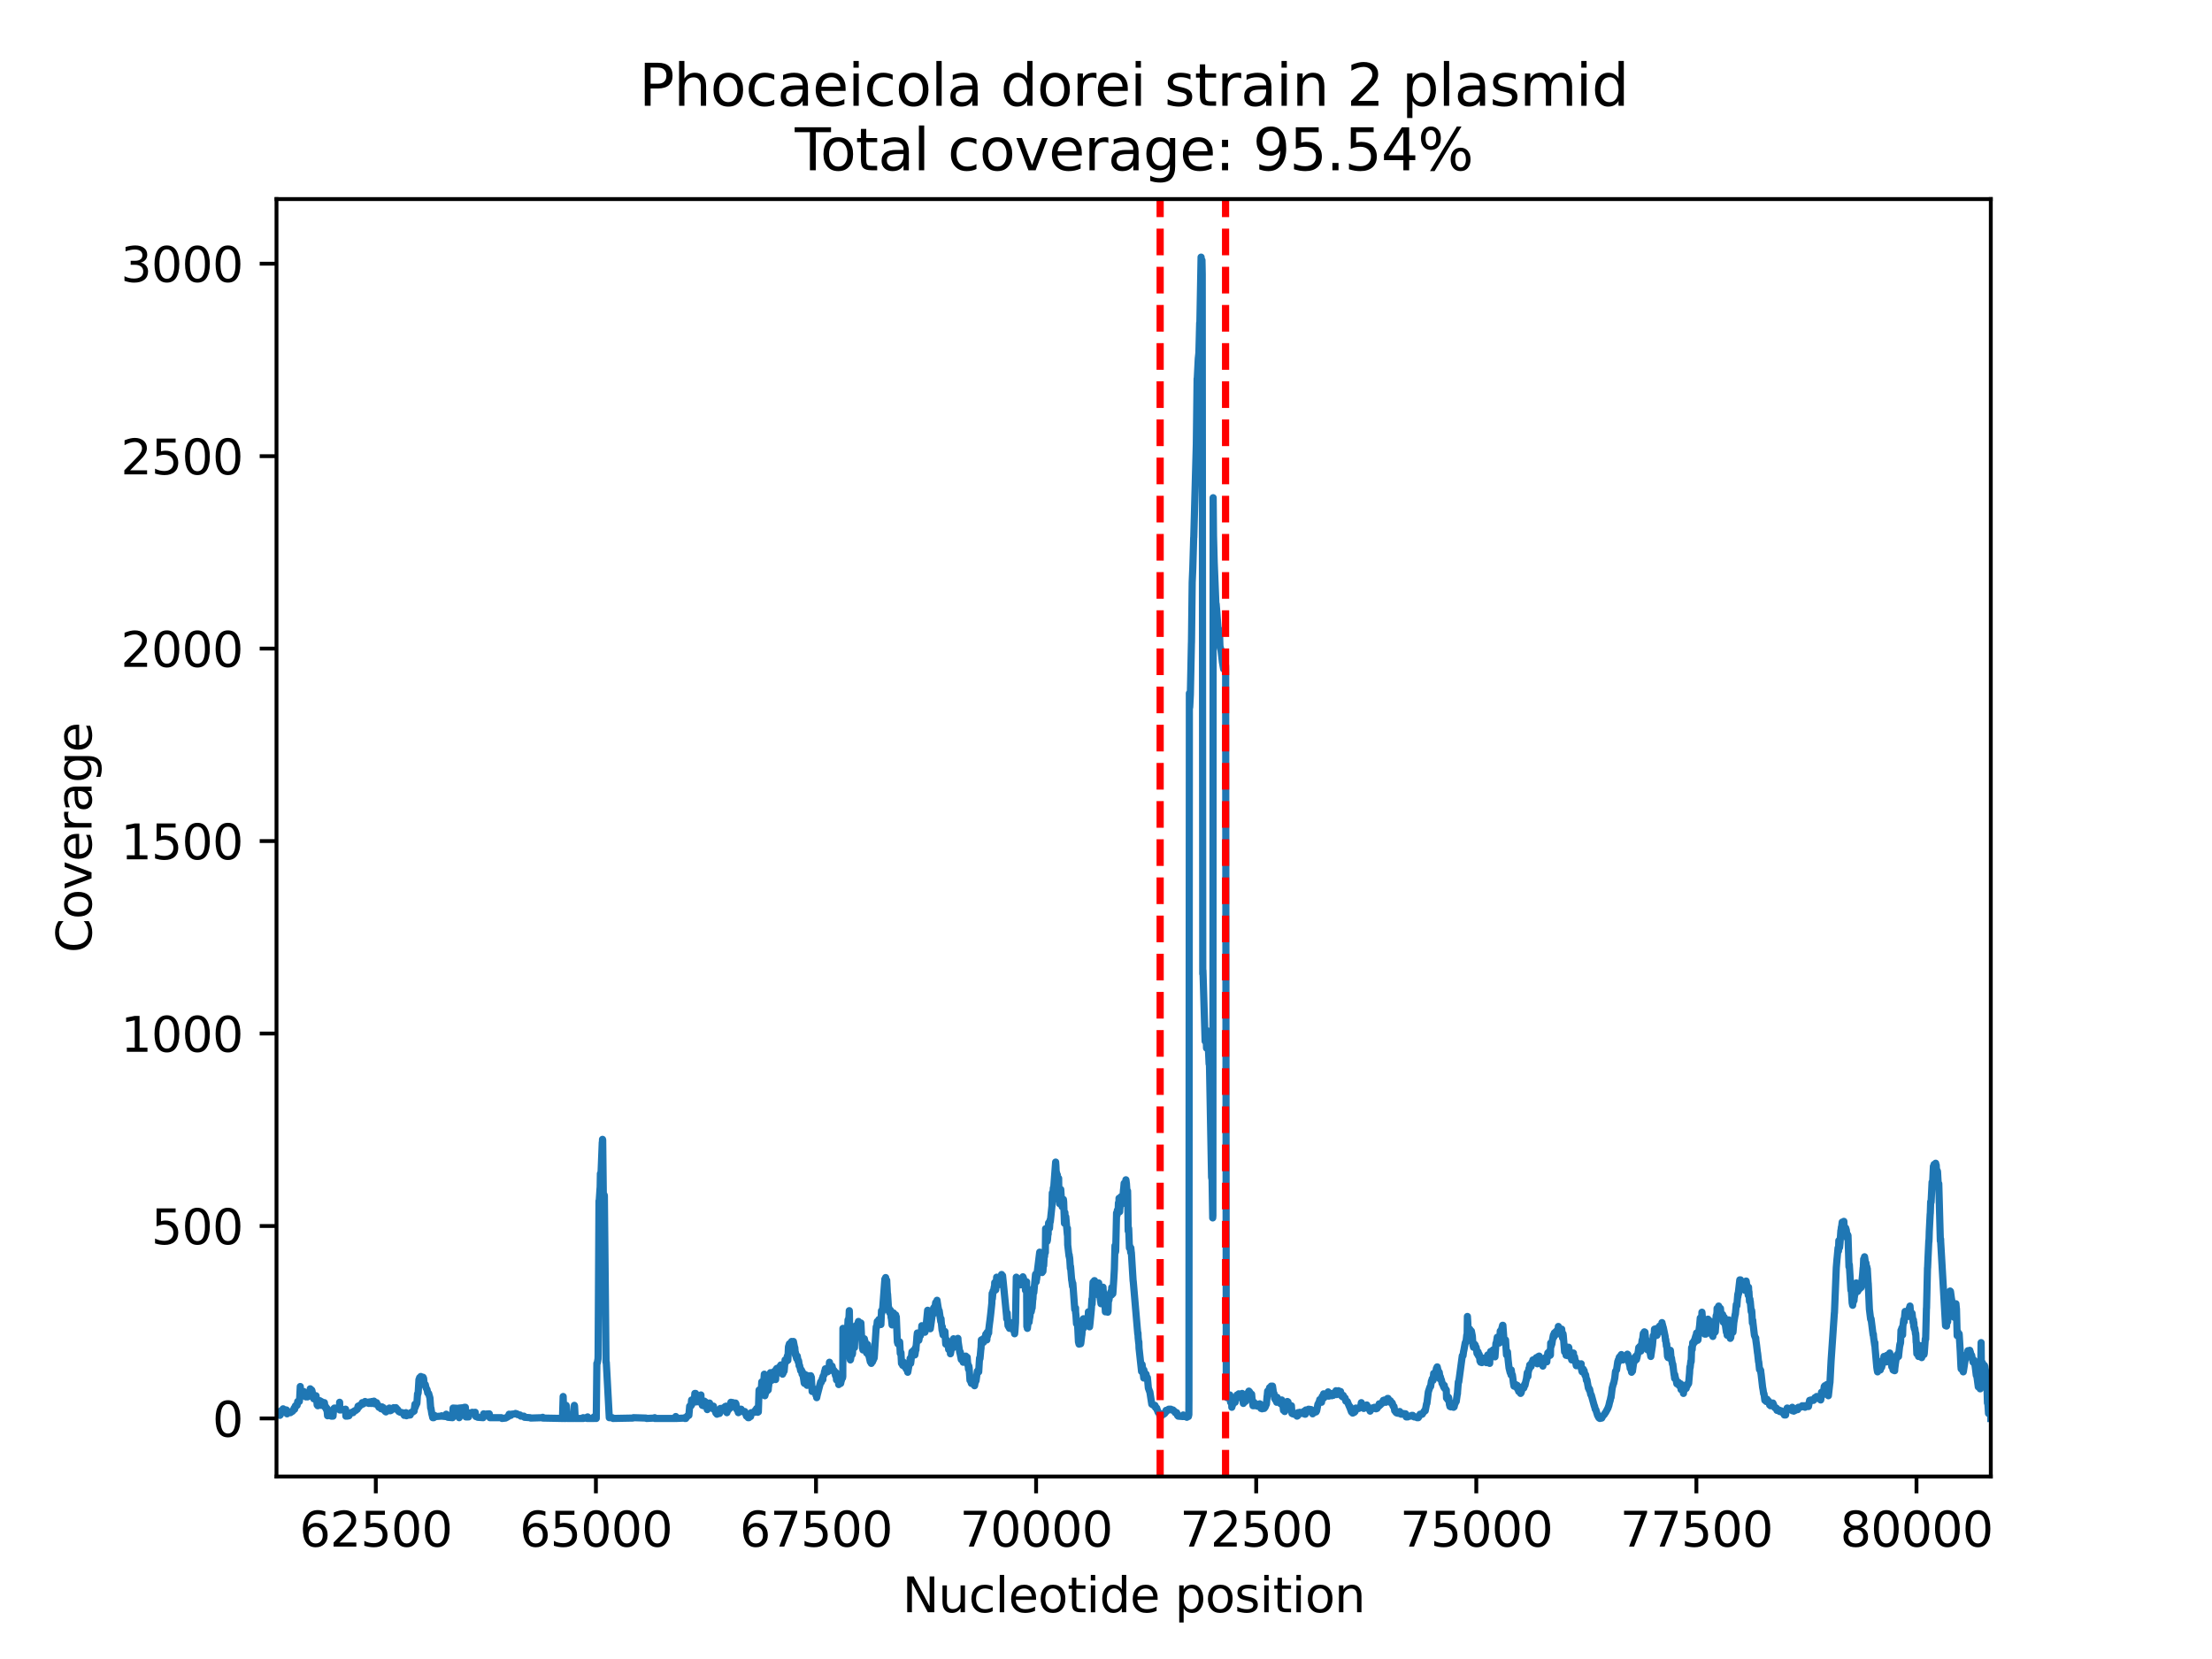 <?xml version="1.0" encoding="utf-8" standalone="no"?>
<!DOCTYPE svg PUBLIC "-//W3C//DTD SVG 1.1//EN"
  "http://www.w3.org/Graphics/SVG/1.1/DTD/svg11.dtd">
<svg xmlns:xlink="http://www.w3.org/1999/xlink" width="460.8pt" height="345.6pt" viewBox="0 0 460.8 345.6" xmlns="http://www.w3.org/2000/svg" version="1.1">
 <defs>
  <style type="text/css">*{stroke-linejoin: round; stroke-linecap: butt}</style>
 </defs>
 <g id="figure_1">
  <g id="patch_1">
   <path d="M 0 345.6 
L 460.8 345.6 
L 460.8 0 
L 0 0 
z
" style="fill: #ffffff"/>
  </g>
  <g id="axes_1">
   <g id="patch_2">
    <path d="M 57.6 307.584 
L 414.72 307.584 
L 414.72 41.472 
L 57.6 41.472 
z
" style="fill: #ffffff"/>
   </g>
   <g id="PolyCollection_1"/>
   <g id="matplotlib.axis_1">
    <g id="xtick_1">
     <g id="line2d_1">
      <defs>
       <path id="ma6000d4ea1" d="M 0 0 
L 0 3.5 
" style="stroke: #000000; stroke-width: 0.8"/>
      </defs>
      <g>
       <use xlink:href="#ma6000d4ea1" x="78.288" y="307.584" style="stroke: #000000; stroke-width: 0.8"/>
      </g>
     </g>
     <g id="text_1">
      <!-- 62500 -->
      <g transform="translate(62.381 322.182) scale(0.1 -0.1)">
       <defs>
        <path id="DejaVuSans-36" d="M 2113 2584 
Q 1688 2584 1439 2293 
Q 1191 2003 1191 1497 
Q 1191 994 1439 701 
Q 1688 409 2113 409 
Q 2538 409 2786 701 
Q 3034 994 3034 1497 
Q 3034 2003 2786 2293 
Q 2538 2584 2113 2584 
z
M 3366 4563 
L 3366 3988 
Q 3128 4100 2886 4159 
Q 2644 4219 2406 4219 
Q 1781 4219 1451 3797 
Q 1122 3375 1075 2522 
Q 1259 2794 1537 2939 
Q 1816 3084 2150 3084 
Q 2853 3084 3261 2657 
Q 3669 2231 3669 1497 
Q 3669 778 3244 343 
Q 2819 -91 2113 -91 
Q 1303 -91 875 529 
Q 447 1150 447 2328 
Q 447 3434 972 4092 
Q 1497 4750 2381 4750 
Q 2619 4750 2861 4703 
Q 3103 4656 3366 4563 
z
" transform="scale(0.016)"/>
        <path id="DejaVuSans-32" d="M 1228 531 
L 3431 531 
L 3431 0 
L 469 0 
L 469 531 
Q 828 903 1448 1529 
Q 2069 2156 2228 2338 
Q 2531 2678 2651 2914 
Q 2772 3150 2772 3378 
Q 2772 3750 2511 3984 
Q 2250 4219 1831 4219 
Q 1534 4219 1204 4116 
Q 875 4013 500 3803 
L 500 4441 
Q 881 4594 1212 4672 
Q 1544 4750 1819 4750 
Q 2544 4750 2975 4387 
Q 3406 4025 3406 3419 
Q 3406 3131 3298 2873 
Q 3191 2616 2906 2266 
Q 2828 2175 2409 1742 
Q 1991 1309 1228 531 
z
" transform="scale(0.016)"/>
        <path id="DejaVuSans-35" d="M 691 4666 
L 3169 4666 
L 3169 4134 
L 1269 4134 
L 1269 2991 
Q 1406 3038 1543 3061 
Q 1681 3084 1819 3084 
Q 2600 3084 3056 2656 
Q 3513 2228 3513 1497 
Q 3513 744 3044 326 
Q 2575 -91 1722 -91 
Q 1428 -91 1123 -41 
Q 819 9 494 109 
L 494 744 
Q 775 591 1075 516 
Q 1375 441 1709 441 
Q 2250 441 2565 725 
Q 2881 1009 2881 1497 
Q 2881 1984 2565 2268 
Q 2250 2553 1709 2553 
Q 1456 2553 1204 2497 
Q 953 2441 691 2322 
L 691 4666 
z
" transform="scale(0.016)"/>
        <path id="DejaVuSans-30" d="M 2034 4250 
Q 1547 4250 1301 3770 
Q 1056 3291 1056 2328 
Q 1056 1369 1301 889 
Q 1547 409 2034 409 
Q 2525 409 2770 889 
Q 3016 1369 3016 2328 
Q 3016 3291 2770 3770 
Q 2525 4250 2034 4250 
z
M 2034 4750 
Q 2819 4750 3233 4129 
Q 3647 3509 3647 2328 
Q 3647 1150 3233 529 
Q 2819 -91 2034 -91 
Q 1250 -91 836 529 
Q 422 1150 422 2328 
Q 422 3509 836 4129 
Q 1250 4750 2034 4750 
z
" transform="scale(0.016)"/>
       </defs>
       <use xlink:href="#DejaVuSans-36"/>
       <use xlink:href="#DejaVuSans-32" x="63.623"/>
       <use xlink:href="#DejaVuSans-35" x="127.246"/>
       <use xlink:href="#DejaVuSans-30" x="190.869"/>
       <use xlink:href="#DejaVuSans-30" x="254.492"/>
      </g>
     </g>
    </g>
    <g id="xtick_2">
     <g id="line2d_2">
      <g>
       <use xlink:href="#ma6000d4ea1" x="124.138" y="307.584" style="stroke: #000000; stroke-width: 0.8"/>
      </g>
     </g>
     <g id="text_2">
      <!-- 65000 -->
      <g transform="translate(108.232 322.182) scale(0.1 -0.1)">
       <use xlink:href="#DejaVuSans-36"/>
       <use xlink:href="#DejaVuSans-35" x="63.623"/>
       <use xlink:href="#DejaVuSans-30" x="127.246"/>
       <use xlink:href="#DejaVuSans-30" x="190.869"/>
       <use xlink:href="#DejaVuSans-30" x="254.492"/>
      </g>
     </g>
    </g>
    <g id="xtick_3">
     <g id="line2d_3">
      <g>
       <use xlink:href="#ma6000d4ea1" x="169.989" y="307.584" style="stroke: #000000; stroke-width: 0.8"/>
      </g>
     </g>
     <g id="text_3">
      <!-- 67500 -->
      <g transform="translate(154.082 322.182) scale(0.1 -0.1)">
       <defs>
        <path id="DejaVuSans-37" d="M 525 4666 
L 3525 4666 
L 3525 4397 
L 1831 0 
L 1172 0 
L 2766 4134 
L 525 4134 
L 525 4666 
z
" transform="scale(0.016)"/>
       </defs>
       <use xlink:href="#DejaVuSans-36"/>
       <use xlink:href="#DejaVuSans-37" x="63.623"/>
       <use xlink:href="#DejaVuSans-35" x="127.246"/>
       <use xlink:href="#DejaVuSans-30" x="190.869"/>
       <use xlink:href="#DejaVuSans-30" x="254.492"/>
      </g>
     </g>
    </g>
    <g id="xtick_4">
     <g id="line2d_4">
      <g>
       <use xlink:href="#ma6000d4ea1" x="215.839" y="307.584" style="stroke: #000000; stroke-width: 0.8"/>
      </g>
     </g>
     <g id="text_4">
      <!-- 70000 -->
      <g transform="translate(199.933 322.182) scale(0.1 -0.1)">
       <use xlink:href="#DejaVuSans-37"/>
       <use xlink:href="#DejaVuSans-30" x="63.623"/>
       <use xlink:href="#DejaVuSans-30" x="127.246"/>
       <use xlink:href="#DejaVuSans-30" x="190.869"/>
       <use xlink:href="#DejaVuSans-30" x="254.492"/>
      </g>
     </g>
    </g>
    <g id="xtick_5">
     <g id="line2d_5">
      <g>
       <use xlink:href="#ma6000d4ea1" x="261.69" y="307.584" style="stroke: #000000; stroke-width: 0.8"/>
      </g>
     </g>
     <g id="text_5">
      <!-- 72500 -->
      <g transform="translate(245.783 322.182) scale(0.1 -0.1)">
       <use xlink:href="#DejaVuSans-37"/>
       <use xlink:href="#DejaVuSans-32" x="63.623"/>
       <use xlink:href="#DejaVuSans-35" x="127.246"/>
       <use xlink:href="#DejaVuSans-30" x="190.869"/>
       <use xlink:href="#DejaVuSans-30" x="254.492"/>
      </g>
     </g>
    </g>
    <g id="xtick_6">
     <g id="line2d_6">
      <g>
       <use xlink:href="#ma6000d4ea1" x="307.54" y="307.584" style="stroke: #000000; stroke-width: 0.8"/>
      </g>
     </g>
     <g id="text_6">
      <!-- 75000 -->
      <g transform="translate(291.634 322.182) scale(0.1 -0.1)">
       <use xlink:href="#DejaVuSans-37"/>
       <use xlink:href="#DejaVuSans-35" x="63.623"/>
       <use xlink:href="#DejaVuSans-30" x="127.246"/>
       <use xlink:href="#DejaVuSans-30" x="190.869"/>
       <use xlink:href="#DejaVuSans-30" x="254.492"/>
      </g>
     </g>
    </g>
    <g id="xtick_7">
     <g id="line2d_7">
      <g>
       <use xlink:href="#ma6000d4ea1" x="353.39" y="307.584" style="stroke: #000000; stroke-width: 0.8"/>
      </g>
     </g>
     <g id="text_7">
      <!-- 77500 -->
      <g transform="translate(337.484 322.182) scale(0.1 -0.1)">
       <use xlink:href="#DejaVuSans-37"/>
       <use xlink:href="#DejaVuSans-37" x="63.623"/>
       <use xlink:href="#DejaVuSans-35" x="127.246"/>
       <use xlink:href="#DejaVuSans-30" x="190.869"/>
       <use xlink:href="#DejaVuSans-30" x="254.492"/>
      </g>
     </g>
    </g>
    <g id="xtick_8">
     <g id="line2d_8">
      <g>
       <use xlink:href="#ma6000d4ea1" x="399.241" y="307.584" style="stroke: #000000; stroke-width: 0.8"/>
      </g>
     </g>
     <g id="text_8">
      <!-- 80000 -->
      <g transform="translate(383.335 322.182) scale(0.1 -0.1)">
       <defs>
        <path id="DejaVuSans-38" d="M 2034 2216 
Q 1584 2216 1326 1975 
Q 1069 1734 1069 1313 
Q 1069 891 1326 650 
Q 1584 409 2034 409 
Q 2484 409 2743 651 
Q 3003 894 3003 1313 
Q 3003 1734 2745 1975 
Q 2488 2216 2034 2216 
z
M 1403 2484 
Q 997 2584 770 2862 
Q 544 3141 544 3541 
Q 544 4100 942 4425 
Q 1341 4750 2034 4750 
Q 2731 4750 3128 4425 
Q 3525 4100 3525 3541 
Q 3525 3141 3298 2862 
Q 3072 2584 2669 2484 
Q 3125 2378 3379 2068 
Q 3634 1759 3634 1313 
Q 3634 634 3220 271 
Q 2806 -91 2034 -91 
Q 1263 -91 848 271 
Q 434 634 434 1313 
Q 434 1759 690 2068 
Q 947 2378 1403 2484 
z
M 1172 3481 
Q 1172 3119 1398 2916 
Q 1625 2713 2034 2713 
Q 2441 2713 2670 2916 
Q 2900 3119 2900 3481 
Q 2900 3844 2670 4047 
Q 2441 4250 2034 4250 
Q 1625 4250 1398 4047 
Q 1172 3844 1172 3481 
z
" transform="scale(0.016)"/>
       </defs>
       <use xlink:href="#DejaVuSans-38"/>
       <use xlink:href="#DejaVuSans-30" x="63.623"/>
       <use xlink:href="#DejaVuSans-30" x="127.246"/>
       <use xlink:href="#DejaVuSans-30" x="190.869"/>
       <use xlink:href="#DejaVuSans-30" x="254.492"/>
      </g>
     </g>
    </g>
    <g id="text_9">
     <!-- Nucleotide position -->
     <g transform="translate(187.983 335.861) scale(0.1 -0.1)">
      <defs>
       <path id="DejaVuSans-4e" d="M 628 4666 
L 1478 4666 
L 3547 763 
L 3547 4666 
L 4159 4666 
L 4159 0 
L 3309 0 
L 1241 3903 
L 1241 0 
L 628 0 
L 628 4666 
z
" transform="scale(0.016)"/>
       <path id="DejaVuSans-75" d="M 544 1381 
L 544 3500 
L 1119 3500 
L 1119 1403 
Q 1119 906 1312 657 
Q 1506 409 1894 409 
Q 2359 409 2629 706 
Q 2900 1003 2900 1516 
L 2900 3500 
L 3475 3500 
L 3475 0 
L 2900 0 
L 2900 538 
Q 2691 219 2414 64 
Q 2138 -91 1772 -91 
Q 1169 -91 856 284 
Q 544 659 544 1381 
z
M 1991 3584 
L 1991 3584 
z
" transform="scale(0.016)"/>
       <path id="DejaVuSans-63" d="M 3122 3366 
L 3122 2828 
Q 2878 2963 2633 3030 
Q 2388 3097 2138 3097 
Q 1578 3097 1268 2742 
Q 959 2388 959 1747 
Q 959 1106 1268 751 
Q 1578 397 2138 397 
Q 2388 397 2633 464 
Q 2878 531 3122 666 
L 3122 134 
Q 2881 22 2623 -34 
Q 2366 -91 2075 -91 
Q 1284 -91 818 406 
Q 353 903 353 1747 
Q 353 2603 823 3093 
Q 1294 3584 2113 3584 
Q 2378 3584 2631 3529 
Q 2884 3475 3122 3366 
z
" transform="scale(0.016)"/>
       <path id="DejaVuSans-6c" d="M 603 4863 
L 1178 4863 
L 1178 0 
L 603 0 
L 603 4863 
z
" transform="scale(0.016)"/>
       <path id="DejaVuSans-65" d="M 3597 1894 
L 3597 1613 
L 953 1613 
Q 991 1019 1311 708 
Q 1631 397 2203 397 
Q 2534 397 2845 478 
Q 3156 559 3463 722 
L 3463 178 
Q 3153 47 2828 -22 
Q 2503 -91 2169 -91 
Q 1331 -91 842 396 
Q 353 884 353 1716 
Q 353 2575 817 3079 
Q 1281 3584 2069 3584 
Q 2775 3584 3186 3129 
Q 3597 2675 3597 1894 
z
M 3022 2063 
Q 3016 2534 2758 2815 
Q 2500 3097 2075 3097 
Q 1594 3097 1305 2825 
Q 1016 2553 972 2059 
L 3022 2063 
z
" transform="scale(0.016)"/>
       <path id="DejaVuSans-6f" d="M 1959 3097 
Q 1497 3097 1228 2736 
Q 959 2375 959 1747 
Q 959 1119 1226 758 
Q 1494 397 1959 397 
Q 2419 397 2687 759 
Q 2956 1122 2956 1747 
Q 2956 2369 2687 2733 
Q 2419 3097 1959 3097 
z
M 1959 3584 
Q 2709 3584 3137 3096 
Q 3566 2609 3566 1747 
Q 3566 888 3137 398 
Q 2709 -91 1959 -91 
Q 1206 -91 779 398 
Q 353 888 353 1747 
Q 353 2609 779 3096 
Q 1206 3584 1959 3584 
z
" transform="scale(0.016)"/>
       <path id="DejaVuSans-74" d="M 1172 4494 
L 1172 3500 
L 2356 3500 
L 2356 3053 
L 1172 3053 
L 1172 1153 
Q 1172 725 1289 603 
Q 1406 481 1766 481 
L 2356 481 
L 2356 0 
L 1766 0 
Q 1100 0 847 248 
Q 594 497 594 1153 
L 594 3053 
L 172 3053 
L 172 3500 
L 594 3500 
L 594 4494 
L 1172 4494 
z
" transform="scale(0.016)"/>
       <path id="DejaVuSans-69" d="M 603 3500 
L 1178 3500 
L 1178 0 
L 603 0 
L 603 3500 
z
M 603 4863 
L 1178 4863 
L 1178 4134 
L 603 4134 
L 603 4863 
z
" transform="scale(0.016)"/>
       <path id="DejaVuSans-64" d="M 2906 2969 
L 2906 4863 
L 3481 4863 
L 3481 0 
L 2906 0 
L 2906 525 
Q 2725 213 2448 61 
Q 2172 -91 1784 -91 
Q 1150 -91 751 415 
Q 353 922 353 1747 
Q 353 2572 751 3078 
Q 1150 3584 1784 3584 
Q 2172 3584 2448 3432 
Q 2725 3281 2906 2969 
z
M 947 1747 
Q 947 1113 1208 752 
Q 1469 391 1925 391 
Q 2381 391 2643 752 
Q 2906 1113 2906 1747 
Q 2906 2381 2643 2742 
Q 2381 3103 1925 3103 
Q 1469 3103 1208 2742 
Q 947 2381 947 1747 
z
" transform="scale(0.016)"/>
       <path id="DejaVuSans-20" transform="scale(0.016)"/>
       <path id="DejaVuSans-70" d="M 1159 525 
L 1159 -1331 
L 581 -1331 
L 581 3500 
L 1159 3500 
L 1159 2969 
Q 1341 3281 1617 3432 
Q 1894 3584 2278 3584 
Q 2916 3584 3314 3078 
Q 3713 2572 3713 1747 
Q 3713 922 3314 415 
Q 2916 -91 2278 -91 
Q 1894 -91 1617 61 
Q 1341 213 1159 525 
z
M 3116 1747 
Q 3116 2381 2855 2742 
Q 2594 3103 2138 3103 
Q 1681 3103 1420 2742 
Q 1159 2381 1159 1747 
Q 1159 1113 1420 752 
Q 1681 391 2138 391 
Q 2594 391 2855 752 
Q 3116 1113 3116 1747 
z
" transform="scale(0.016)"/>
       <path id="DejaVuSans-73" d="M 2834 3397 
L 2834 2853 
Q 2591 2978 2328 3040 
Q 2066 3103 1784 3103 
Q 1356 3103 1142 2972 
Q 928 2841 928 2578 
Q 928 2378 1081 2264 
Q 1234 2150 1697 2047 
L 1894 2003 
Q 2506 1872 2764 1633 
Q 3022 1394 3022 966 
Q 3022 478 2636 193 
Q 2250 -91 1575 -91 
Q 1294 -91 989 -36 
Q 684 19 347 128 
L 347 722 
Q 666 556 975 473 
Q 1284 391 1588 391 
Q 1994 391 2212 530 
Q 2431 669 2431 922 
Q 2431 1156 2273 1281 
Q 2116 1406 1581 1522 
L 1381 1569 
Q 847 1681 609 1914 
Q 372 2147 372 2553 
Q 372 3047 722 3315 
Q 1072 3584 1716 3584 
Q 2034 3584 2315 3537 
Q 2597 3491 2834 3397 
z
" transform="scale(0.016)"/>
       <path id="DejaVuSans-6e" d="M 3513 2113 
L 3513 0 
L 2938 0 
L 2938 2094 
Q 2938 2591 2744 2837 
Q 2550 3084 2163 3084 
Q 1697 3084 1428 2787 
Q 1159 2491 1159 1978 
L 1159 0 
L 581 0 
L 581 3500 
L 1159 3500 
L 1159 2956 
Q 1366 3272 1645 3428 
Q 1925 3584 2291 3584 
Q 2894 3584 3203 3211 
Q 3513 2838 3513 2113 
z
" transform="scale(0.016)"/>
      </defs>
      <use xlink:href="#DejaVuSans-4e"/>
      <use xlink:href="#DejaVuSans-75" x="74.805"/>
      <use xlink:href="#DejaVuSans-63" x="138.184"/>
      <use xlink:href="#DejaVuSans-6c" x="193.164"/>
      <use xlink:href="#DejaVuSans-65" x="220.947"/>
      <use xlink:href="#DejaVuSans-6f" x="282.471"/>
      <use xlink:href="#DejaVuSans-74" x="343.652"/>
      <use xlink:href="#DejaVuSans-69" x="382.861"/>
      <use xlink:href="#DejaVuSans-64" x="410.645"/>
      <use xlink:href="#DejaVuSans-65" x="474.121"/>
      <use xlink:href="#DejaVuSans-20" x="535.645"/>
      <use xlink:href="#DejaVuSans-70" x="567.432"/>
      <use xlink:href="#DejaVuSans-6f" x="630.908"/>
      <use xlink:href="#DejaVuSans-73" x="692.09"/>
      <use xlink:href="#DejaVuSans-69" x="744.189"/>
      <use xlink:href="#DejaVuSans-74" x="771.973"/>
      <use xlink:href="#DejaVuSans-69" x="811.182"/>
      <use xlink:href="#DejaVuSans-6f" x="838.965"/>
      <use xlink:href="#DejaVuSans-6e" x="900.146"/>
     </g>
    </g>
   </g>
   <g id="matplotlib.axis_2">
    <g id="ytick_1">
     <g id="line2d_9">
      <defs>
       <path id="me02bee9890" d="M 0 0 
L -3.5 0 
" style="stroke: #000000; stroke-width: 0.8"/>
      </defs>
      <g>
       <use xlink:href="#me02bee9890" x="57.6" y="295.488" style="stroke: #000000; stroke-width: 0.8"/>
      </g>
     </g>
     <g id="text_10">
      <!-- 0 -->
      <g transform="translate(44.237 299.287) scale(0.1 -0.1)">
       <use xlink:href="#DejaVuSans-30"/>
      </g>
     </g>
    </g>
    <g id="ytick_2">
     <g id="line2d_10">
      <g>
       <use xlink:href="#me02bee9890" x="57.6" y="255.395" style="stroke: #000000; stroke-width: 0.8"/>
      </g>
     </g>
     <g id="text_11">
      <!-- 500 -->
      <g transform="translate(31.512 259.194) scale(0.1 -0.1)">
       <use xlink:href="#DejaVuSans-35"/>
       <use xlink:href="#DejaVuSans-30" x="63.623"/>
       <use xlink:href="#DejaVuSans-30" x="127.246"/>
      </g>
     </g>
    </g>
    <g id="ytick_3">
     <g id="line2d_11">
      <g>
       <use xlink:href="#me02bee9890" x="57.6" y="215.302" style="stroke: #000000; stroke-width: 0.8"/>
      </g>
     </g>
     <g id="text_12">
      <!-- 1000 -->
      <g transform="translate(25.15 219.102) scale(0.1 -0.1)">
       <defs>
        <path id="DejaVuSans-31" d="M 794 531 
L 1825 531 
L 1825 4091 
L 703 3866 
L 703 4441 
L 1819 4666 
L 2450 4666 
L 2450 531 
L 3481 531 
L 3481 0 
L 794 0 
L 794 531 
z
" transform="scale(0.016)"/>
       </defs>
       <use xlink:href="#DejaVuSans-31"/>
       <use xlink:href="#DejaVuSans-30" x="63.623"/>
       <use xlink:href="#DejaVuSans-30" x="127.246"/>
       <use xlink:href="#DejaVuSans-30" x="190.869"/>
      </g>
     </g>
    </g>
    <g id="ytick_4">
     <g id="line2d_12">
      <g>
       <use xlink:href="#me02bee9890" x="57.6" y="175.21" style="stroke: #000000; stroke-width: 0.8"/>
      </g>
     </g>
     <g id="text_13">
      <!-- 1500 -->
      <g transform="translate(25.15 179.009) scale(0.1 -0.1)">
       <use xlink:href="#DejaVuSans-31"/>
       <use xlink:href="#DejaVuSans-35" x="63.623"/>
       <use xlink:href="#DejaVuSans-30" x="127.246"/>
       <use xlink:href="#DejaVuSans-30" x="190.869"/>
      </g>
     </g>
    </g>
    <g id="ytick_5">
     <g id="line2d_13">
      <g>
       <use xlink:href="#me02bee9890" x="57.6" y="135.117" style="stroke: #000000; stroke-width: 0.8"/>
      </g>
     </g>
     <g id="text_14">
      <!-- 2000 -->
      <g transform="translate(25.15 138.916) scale(0.1 -0.1)">
       <use xlink:href="#DejaVuSans-32"/>
       <use xlink:href="#DejaVuSans-30" x="63.623"/>
       <use xlink:href="#DejaVuSans-30" x="127.246"/>
       <use xlink:href="#DejaVuSans-30" x="190.869"/>
      </g>
     </g>
    </g>
    <g id="ytick_6">
     <g id="line2d_14">
      <g>
       <use xlink:href="#me02bee9890" x="57.6" y="95.024" style="stroke: #000000; stroke-width: 0.8"/>
      </g>
     </g>
     <g id="text_15">
      <!-- 2500 -->
      <g transform="translate(25.15 98.823) scale(0.1 -0.1)">
       <use xlink:href="#DejaVuSans-32"/>
       <use xlink:href="#DejaVuSans-35" x="63.623"/>
       <use xlink:href="#DejaVuSans-30" x="127.246"/>
       <use xlink:href="#DejaVuSans-30" x="190.869"/>
      </g>
     </g>
    </g>
    <g id="ytick_7">
     <g id="line2d_15">
      <g>
       <use xlink:href="#me02bee9890" x="57.6" y="54.931" style="stroke: #000000; stroke-width: 0.8"/>
      </g>
     </g>
     <g id="text_16">
      <!-- 3000 -->
      <g transform="translate(25.15 58.73) scale(0.1 -0.1)">
       <defs>
        <path id="DejaVuSans-33" d="M 2597 2516 
Q 3050 2419 3304 2112 
Q 3559 1806 3559 1356 
Q 3559 666 3084 287 
Q 2609 -91 1734 -91 
Q 1441 -91 1130 -33 
Q 819 25 488 141 
L 488 750 
Q 750 597 1062 519 
Q 1375 441 1716 441 
Q 2309 441 2620 675 
Q 2931 909 2931 1356 
Q 2931 1769 2642 2001 
Q 2353 2234 1838 2234 
L 1294 2234 
L 1294 2753 
L 1863 2753 
Q 2328 2753 2575 2939 
Q 2822 3125 2822 3475 
Q 2822 3834 2567 4026 
Q 2313 4219 1838 4219 
Q 1578 4219 1281 4162 
Q 984 4106 628 3988 
L 628 4550 
Q 988 4650 1302 4700 
Q 1616 4750 1894 4750 
Q 2613 4750 3031 4423 
Q 3450 4097 3450 3541 
Q 3450 3153 3228 2886 
Q 3006 2619 2597 2516 
z
" transform="scale(0.016)"/>
       </defs>
       <use xlink:href="#DejaVuSans-33"/>
       <use xlink:href="#DejaVuSans-30" x="63.623"/>
       <use xlink:href="#DejaVuSans-30" x="127.246"/>
       <use xlink:href="#DejaVuSans-30" x="190.869"/>
      </g>
     </g>
    </g>
    <g id="text_17">
     <!-- Coverage -->
     <g transform="translate(19.07 198.485) rotate(-90) scale(0.1 -0.1)">
      <defs>
       <path id="DejaVuSans-43" d="M 4122 4306 
L 4122 3641 
Q 3803 3938 3442 4084 
Q 3081 4231 2675 4231 
Q 1875 4231 1450 3742 
Q 1025 3253 1025 2328 
Q 1025 1406 1450 917 
Q 1875 428 2675 428 
Q 3081 428 3442 575 
Q 3803 722 4122 1019 
L 4122 359 
Q 3791 134 3420 21 
Q 3050 -91 2638 -91 
Q 1578 -91 968 557 
Q 359 1206 359 2328 
Q 359 3453 968 4101 
Q 1578 4750 2638 4750 
Q 3056 4750 3426 4639 
Q 3797 4528 4122 4306 
z
" transform="scale(0.016)"/>
       <path id="DejaVuSans-76" d="M 191 3500 
L 800 3500 
L 1894 563 
L 2988 3500 
L 3597 3500 
L 2284 0 
L 1503 0 
L 191 3500 
z
" transform="scale(0.016)"/>
       <path id="DejaVuSans-72" d="M 2631 2963 
Q 2534 3019 2420 3045 
Q 2306 3072 2169 3072 
Q 1681 3072 1420 2755 
Q 1159 2438 1159 1844 
L 1159 0 
L 581 0 
L 581 3500 
L 1159 3500 
L 1159 2956 
Q 1341 3275 1631 3429 
Q 1922 3584 2338 3584 
Q 2397 3584 2469 3576 
Q 2541 3569 2628 3553 
L 2631 2963 
z
" transform="scale(0.016)"/>
       <path id="DejaVuSans-61" d="M 2194 1759 
Q 1497 1759 1228 1600 
Q 959 1441 959 1056 
Q 959 750 1161 570 
Q 1363 391 1709 391 
Q 2188 391 2477 730 
Q 2766 1069 2766 1631 
L 2766 1759 
L 2194 1759 
z
M 3341 1997 
L 3341 0 
L 2766 0 
L 2766 531 
Q 2569 213 2275 61 
Q 1981 -91 1556 -91 
Q 1019 -91 701 211 
Q 384 513 384 1019 
Q 384 1609 779 1909 
Q 1175 2209 1959 2209 
L 2766 2209 
L 2766 2266 
Q 2766 2663 2505 2880 
Q 2244 3097 1772 3097 
Q 1472 3097 1187 3025 
Q 903 2953 641 2809 
L 641 3341 
Q 956 3463 1253 3523 
Q 1550 3584 1831 3584 
Q 2591 3584 2966 3190 
Q 3341 2797 3341 1997 
z
" transform="scale(0.016)"/>
       <path id="DejaVuSans-67" d="M 2906 1791 
Q 2906 2416 2648 2759 
Q 2391 3103 1925 3103 
Q 1463 3103 1205 2759 
Q 947 2416 947 1791 
Q 947 1169 1205 825 
Q 1463 481 1925 481 
Q 2391 481 2648 825 
Q 2906 1169 2906 1791 
z
M 3481 434 
Q 3481 -459 3084 -895 
Q 2688 -1331 1869 -1331 
Q 1566 -1331 1297 -1286 
Q 1028 -1241 775 -1147 
L 775 -588 
Q 1028 -725 1275 -790 
Q 1522 -856 1778 -856 
Q 2344 -856 2625 -561 
Q 2906 -266 2906 331 
L 2906 616 
Q 2728 306 2450 153 
Q 2172 0 1784 0 
Q 1141 0 747 490 
Q 353 981 353 1791 
Q 353 2603 747 3093 
Q 1141 3584 1784 3584 
Q 2172 3584 2450 3431 
Q 2728 3278 2906 2969 
L 2906 3500 
L 3481 3500 
L 3481 434 
z
" transform="scale(0.016)"/>
      </defs>
      <use xlink:href="#DejaVuSans-43"/>
      <use xlink:href="#DejaVuSans-6f" x="69.824"/>
      <use xlink:href="#DejaVuSans-76" x="131.006"/>
      <use xlink:href="#DejaVuSans-65" x="190.186"/>
      <use xlink:href="#DejaVuSans-72" x="251.709"/>
      <use xlink:href="#DejaVuSans-61" x="292.822"/>
      <use xlink:href="#DejaVuSans-67" x="354.102"/>
      <use xlink:href="#DejaVuSans-65" x="417.578"/>
     </g>
    </g>
   </g>
   <g id="line2d_16">
    <path d="M 57.582 294.606 
L 58.26 294.686 
L 58.297 294.847 
L 58.37 294.686 
L 58.389 294.766 
L 58.517 293.884 
L 58.902 293.884 
L 58.976 293.483 
L 59.031 293.644 
L 59.672 293.724 
L 59.801 294.526 
L 59.966 294.285 
L 60.149 294.205 
L 60.278 294.125 
L 60.369 294.125 
L 60.498 294.285 
L 60.571 294.205 
L 60.699 294.125 
L 60.883 294.045 
L 61.03 293.884 
L 61.085 293.804 
L 61.286 293.323 
L 61.378 293.564 
L 61.396 293.483 
L 61.506 292.922 
L 61.561 292.842 
L 61.635 293.002 
L 61.69 292.922 
L 61.837 292.682 
L 61.892 292.762 
L 62.02 291.96 
L 62.35 291.96 
L 62.423 291.399 
L 62.552 288.833 
L 62.589 291.078 
L 62.662 290.516 
L 62.79 290.436 
L 62.919 290.837 
L 63.065 290.757 
L 63.212 290.436 
L 63.267 289.875 
L 63.304 290.516 
L 63.432 290.757 
L 63.634 290.837 
L 63.726 290.998 
L 63.762 290.436 
L 63.836 290.516 
L 64.056 290.998 
L 64.221 290.917 
L 64.276 290.677 
L 64.331 290.837 
L 64.368 290.837 
L 64.423 290.597 
L 64.478 290.757 
L 64.551 290.677 
L 64.624 289.314 
L 64.679 289.394 
L 64.789 289.474 
L 64.918 289.554 
L 64.973 289.634 
L 65.23 290.917 
L 65.358 291.399 
L 65.395 290.597 
L 65.468 290.998 
L 65.798 290.917 
L 65.835 290.757 
L 65.853 291.238 
L 65.945 291.318 
L 66.073 292.682 
L 66.11 292.682 
L 66.202 292.842 
L 66.33 291.719 
L 66.642 291.799 
L 66.77 292.601 
L 66.843 292.521 
L 66.862 292.682 
L 66.898 292.762 
L 66.935 291.96 
L 67.009 292.12 
L 67.577 292.2 
L 67.705 293.163 
L 67.889 293.082 
L 67.999 293.644 
L 68.017 293.483 
L 68.072 293.323 
L 68.109 293.483 
L 68.237 294.927 
L 68.292 294.847 
L 68.879 294.927 
L 69.008 295.007 
L 69.374 295.007 
L 69.503 293.483 
L 69.539 293.483 
L 69.668 293.323 
L 70.53 293.403 
L 70.695 293.644 
L 70.732 293.564 
L 70.75 292.12 
L 70.787 293.724 
L 70.823 293.724 
L 70.988 293.724 
L 71.007 293.564 
L 71.098 293.644 
L 71.649 293.644 
L 71.777 293.804 
L 71.795 293.804 
L 71.924 293.564 
L 71.997 293.564 
L 72.052 295.007 
L 72.107 294.686 
L 72.162 294.686 
L 72.29 295.007 
L 72.694 294.927 
L 72.914 294.446 
L 73.207 294.365 
L 73.281 294.205 
L 73.336 294.285 
L 73.501 294.205 
L 73.538 294.285 
L 73.648 294.045 
L 73.758 294.045 
L 73.886 293.884 
L 74.143 293.804 
L 74.29 293.644 
L 74.436 293.564 
L 74.601 292.922 
L 74.675 293.002 
L 74.785 293.082 
L 74.913 292.762 
L 75.225 292.682 
L 75.353 292.441 
L 75.408 292.441 
L 75.463 292.2 
L 75.482 292.521 
L 75.5 292.521 
L 75.702 292.441 
L 75.775 292.2 
L 75.812 292.281 
L 75.922 292.2 
L 76.05 291.96 
L 76.069 292.12 
L 76.16 292.04 
L 76.6 292.12 
L 76.619 292.281 
L 76.71 292.2 
L 76.765 292.281 
L 76.821 292.361 
L 76.857 292.281 
L 76.986 292.04 
L 77.004 292.12 
L 77.151 292.12 
L 77.279 292.361 
L 77.316 292.361 
L 77.444 291.96 
L 77.462 292.04 
L 77.481 292.04 
L 77.536 292.361 
L 77.591 292.2 
L 77.609 292.2 
L 77.738 292.04 
L 77.793 292.04 
L 77.903 291.88 
L 78.068 292.441 
L 78.379 292.441 
L 78.453 292.2 
L 78.471 292.361 
L 78.508 292.601 
L 78.581 292.521 
L 78.691 292.601 
L 78.93 293.163 
L 79.058 293.082 
L 79.168 293.082 
L 79.296 293.323 
L 79.388 293.403 
L 79.406 293.483 
L 79.461 293.243 
L 79.553 293.243 
L 79.59 293.082 
L 79.663 293.243 
L 79.865 293.243 
L 80.012 293.724 
L 80.048 293.804 
L 80.067 293.483 
L 80.085 293.483 
L 80.25 293.964 
L 80.268 294.045 
L 80.287 293.804 
L 80.36 293.964 
L 80.379 293.964 
L 80.397 294.125 
L 80.47 293.964 
L 80.599 293.884 
L 80.819 293.884 
L 80.947 293.644 
L 81.039 293.564 
L 81.112 293.323 
L 81.13 293.483 
L 81.277 293.884 
L 81.479 293.804 
L 81.626 293.483 
L 81.882 293.403 
L 82.011 293.243 
L 82.268 293.323 
L 82.414 293.483 
L 82.469 293.243 
L 82.488 293.564 
L 82.506 293.564 
L 82.763 293.564 
L 82.891 293.724 
L 83.075 294.045 
L 83.24 294.125 
L 83.368 294.205 
L 83.826 294.285 
L 83.955 294.446 
L 84.065 294.526 
L 84.212 294.847 
L 84.34 294.766 
L 84.45 294.766 
L 84.56 294.285 
L 84.67 294.927 
L 84.688 294.847 
L 85.459 294.766 
L 85.587 294.285 
L 85.715 294.205 
L 86.027 294.125 
L 86.137 293.884 
L 86.174 293.964 
L 86.266 293.964 
L 86.449 292.521 
L 86.467 292.762 
L 86.504 293.163 
L 86.577 292.922 
L 86.798 292.441 
L 86.834 292.361 
L 86.853 292.281 
L 86.981 290.356 
L 87.036 290.436 
L 87.054 290.276 
L 87.073 290.276 
L 87.109 290.196 
L 87.274 287.389 
L 87.293 287.389 
L 87.421 286.988 
L 87.439 287.069 
L 87.494 286.988 
L 87.513 287.069 
L 87.531 287.229 
L 87.623 287.069 
L 87.641 287.069 
L 87.66 286.748 
L 87.751 286.828 
L 88.136 286.908 
L 88.246 287.149 
L 88.375 288.512 
L 88.595 288.432 
L 88.742 289.073 
L 88.943 289.474 
L 88.962 289.474 
L 89.108 290.196 
L 89.292 290.276 
L 89.567 291.238 
L 89.714 293.323 
L 89.769 293.323 
L 89.97 294.606 
L 90.007 294.686 
L 90.154 295.328 
L 90.356 295.328 
L 90.484 294.847 
L 90.521 294.847 
L 90.631 295.167 
L 90.704 295.007 
L 90.759 295.087 
L 91.914 295.007 
L 92.006 294.927 
L 92.025 295.007 
L 92.85 295.087 
L 92.96 294.606 
L 93.088 295.087 
L 93.18 295.167 
L 93.308 295.247 
L 94.262 295.328 
L 94.39 293.323 
L 95.638 293.403 
L 95.656 295.328 
L 95.674 293.323 
L 95.748 293.323 
L 96.628 293.243 
L 96.756 293.163 
L 96.94 293.163 
L 97.068 295.167 
L 97.6 295.167 
L 97.728 294.365 
L 98.315 294.285 
L 98.37 294.205 
L 98.425 294.285 
L 98.994 294.205 
L 99.122 295.087 
L 99.397 295.167 
L 99.526 295.247 
L 100.644 295.328 
L 100.754 294.526 
L 100.883 294.606 
L 101.928 294.526 
L 102.057 295.328 
L 104.441 295.328 
L 104.569 295.488 
L 105.321 295.408 
L 105.45 295.328 
L 105.633 295.247 
L 105.761 295.087 
L 105.89 295.087 
L 106.055 294.606 
L 106.091 294.686 
L 106.238 294.847 
L 106.422 294.847 
L 106.55 294.606 
L 107.339 294.526 
L 107.394 294.446 
L 107.449 294.526 
L 107.669 294.526 
L 107.797 294.686 
L 108.329 294.766 
L 108.494 295.007 
L 109.136 295.007 
L 109.264 295.247 
L 110.42 295.328 
L 110.548 295.408 
L 113.042 295.328 
L 113.061 295.247 
L 113.079 295.408 
L 113.134 295.408 
L 117.169 295.488 
L 117.187 295.007 
L 117.316 290.917 
L 117.444 295.488 
L 117.756 295.488 
L 117.811 295.328 
L 117.866 295.488 
L 117.903 295.488 
L 117.939 292.762 
L 118.013 293.002 
L 118.233 295.488 
L 119.571 295.488 
L 119.645 292.762 
L 119.682 292.842 
L 119.7 293.082 
L 119.828 295.488 
L 121.387 295.488 
L 121.479 295.328 
L 121.497 295.488 
L 121.956 295.408 
L 122.011 295.328 
L 122.066 295.408 
L 122.304 295.488 
L 122.414 295.167 
L 122.543 295.488 
L 123.496 295.488 
L 123.57 295.328 
L 123.606 295.488 
L 123.735 295.167 
L 123.863 295.488 
L 123.991 295.408 
L 124.212 295.488 
L 124.34 284.021 
L 124.432 283.941 
L 124.578 283.059 
L 124.597 282.177 
L 124.78 250.183 
L 124.835 250.103 
L 125 247.537 
L 125.019 247.537 
L 125.074 244.49 
L 125.165 244.57 
L 125.202 244.57 
L 125.459 237.995 
L 125.495 237.995 
L 125.514 237.353 
L 125.55 237.514 
L 125.679 248.82 
L 125.844 248.9 
L 125.899 249.061 
L 126.247 283.781 
L 126.302 283.781 
L 126.926 295.328 
L 127.568 295.328 
L 127.696 295.488 
L 131.823 295.408 
L 131.951 295.328 
L 134.574 295.408 
L 134.702 295.488 
L 136.353 295.408 
L 136.389 295.328 
L 136.408 295.488 
L 136.444 295.488 
L 140.663 295.488 
L 140.773 295.087 
L 140.901 295.488 
L 142.57 295.408 
L 142.643 295.328 
L 142.662 295.488 
L 142.863 295.488 
L 142.992 295.167 
L 143.102 295.167 
L 143.23 294.927 
L 143.505 294.847 
L 143.67 292.922 
L 143.964 292.842 
L 144.074 291.639 
L 144.111 292.601 
L 144.184 291.88 
L 144.221 291.88 
L 144.239 292.2 
L 144.331 291.88 
L 144.624 291.88 
L 144.753 290.276 
L 144.899 290.276 
L 144.991 292.04 
L 145.028 291.399 
L 145.119 291.399 
L 145.193 291.559 
L 145.229 291.479 
L 145.358 291.158 
L 145.394 291.238 
L 145.486 291.318 
L 145.56 292.04 
L 145.596 291.399 
L 145.651 291.399 
L 145.78 291.639 
L 145.963 291.639 
L 146.018 290.597 
L 146.036 292.2 
L 146.055 292.2 
L 146.275 292.12 
L 146.311 292.762 
L 146.385 292.682 
L 146.495 292.762 
L 146.532 292.842 
L 146.66 292.361 
L 146.697 292.361 
L 146.733 291.88 
L 146.825 292.04 
L 146.953 292.04 
L 147.082 292.762 
L 147.228 292.762 
L 147.339 293.644 
L 147.467 293.002 
L 147.705 292.922 
L 147.815 292.281 
L 147.852 292.762 
L 147.925 292.601 
L 147.98 292.682 
L 148.109 293.163 
L 148.402 293.163 
L 148.531 293.323 
L 148.586 293.243 
L 148.622 292.922 
L 148.641 293.564 
L 148.659 293.564 
L 148.751 293.644 
L 148.769 293.564 
L 148.934 293.564 
L 149.136 294.365 
L 149.301 294.365 
L 149.356 294.606 
L 149.411 294.526 
L 149.888 294.446 
L 149.979 294.285 
L 150.071 293.403 
L 150.09 293.564 
L 150.676 293.483 
L 150.75 293.243 
L 150.786 293.403 
L 150.933 293.323 
L 151.08 293.002 
L 151.282 292.922 
L 151.428 294.285 
L 151.465 293.884 
L 151.502 293.884 
L 151.63 293.724 
L 151.667 293.804 
L 151.685 293.564 
L 151.703 293.564 
L 151.795 293.483 
L 151.924 293.403 
L 152.034 293.403 
L 152.162 292.521 
L 152.199 292.521 
L 152.235 292.682 
L 152.254 292.12 
L 152.694 292.2 
L 152.914 292.682 
L 153.061 292.762 
L 153.116 293.002 
L 153.134 292.441 
L 153.171 292.441 
L 153.226 292.281 
L 153.281 292.441 
L 153.317 292.441 
L 153.446 293.564 
L 153.629 293.564 
L 153.758 294.125 
L 153.813 294.285 
L 153.868 294.205 
L 153.996 293.564 
L 154.399 293.564 
L 154.436 294.045 
L 154.51 293.964 
L 155.151 294.045 
L 155.28 294.446 
L 155.335 294.446 
L 155.5 295.007 
L 155.72 295.087 
L 155.848 295.328 
L 156.013 295.328 
L 156.142 295.087 
L 156.362 295.087 
L 156.49 294.285 
L 157.224 294.205 
L 157.389 293.724 
L 157.517 293.724 
L 157.627 293.403 
L 157.646 293.483 
L 157.847 294.205 
L 157.902 294.125 
L 157.976 294.125 
L 158.123 289.634 
L 158.141 289.554 
L 158.233 289.634 
L 158.581 289.715 
L 158.691 287.87 
L 158.728 288.432 
L 158.783 288.351 
L 158.911 287.951 
L 159.076 288.191 
L 159.223 286.267 
L 159.333 290.757 
L 159.37 290.597 
L 159.681 289.554 
L 159.755 289.715 
L 159.791 289.634 
L 159.865 289.715 
L 159.938 287.63 
L 159.975 288.833 
L 160.03 289.554 
L 160.085 288.833 
L 160.103 288.833 
L 160.268 287.469 
L 160.305 287.55 
L 160.342 287.469 
L 160.507 285.946 
L 160.543 286.587 
L 160.58 286.507 
L 160.708 287.229 
L 160.745 287.069 
L 160.764 287.55 
L 160.8 287.389 
L 160.819 287.389 
L 161.02 286.186 
L 161.094 286.106 
L 161.185 285.866 
L 161.204 285.946 
L 161.24 285.946 
L 161.277 285.705 
L 161.295 287.149 
L 161.387 286.186 
L 161.424 286.106 
L 161.57 287.389 
L 161.699 285.224 
L 161.827 285.064 
L 161.846 285.705 
L 161.937 285.465 
L 161.992 285.144 
L 162.066 285.224 
L 162.157 285.545 
L 162.194 285.465 
L 162.231 285.545 
L 162.249 285.465 
L 162.304 284.823 
L 162.377 284.903 
L 162.414 284.823 
L 162.432 284.743 
L 162.487 284.823 
L 162.506 284.984 
L 162.561 284.503 
L 162.653 284.503 
L 162.671 284.342 
L 162.763 284.422 
L 162.854 284.342 
L 162.964 286.186 
L 162.983 286.106 
L 163.019 286.267 
L 163.038 285.946 
L 163.056 285.946 
L 163.148 286.026 
L 163.258 285.465 
L 163.349 285.625 
L 163.551 283.3 
L 163.606 283.46 
L 163.625 283.54 
L 163.643 283.38 
L 163.661 283.46 
L 163.698 283.22 
L 163.735 283.701 
L 163.753 283.621 
L 163.79 283.621 
L 163.918 283.139 
L 163.936 283.139 
L 164.01 282.498 
L 164.046 282.979 
L 164.065 282.899 
L 164.083 282.979 
L 164.12 283.38 
L 164.248 280.573 
L 164.45 279.932 
L 164.468 280.092 
L 164.56 280.974 
L 164.578 280.654 
L 164.743 279.772 
L 164.835 279.852 
L 164.872 280.012 
L 164.908 279.451 
L 164.982 279.932 
L 165 279.932 
L 165.018 279.772 
L 165.055 280.092 
L 165.092 280.012 
L 165.147 280.012 
L 165.275 279.451 
L 165.202 280.092 
L 165.294 279.531 
L 165.532 280.734 
L 165.569 280.734 
L 165.697 282.257 
L 165.715 281.776 
L 165.77 282.418 
L 165.789 282.418 
L 165.917 282.899 
L 166.009 282.418 
L 165.972 283.059 
L 166.082 282.498 
L 166.284 283.701 
L 166.321 283.621 
L 166.357 283.46 
L 166.412 283.781 
L 166.467 284.503 
L 166.559 284.422 
L 166.797 285.545 
L 166.852 285.545 
L 166.871 285.304 
L 166.962 285.465 
L 166.981 285.465 
L 167.091 286.267 
L 167.146 285.786 
L 167.201 286.026 
L 167.403 287.229 
L 167.531 288.111 
L 167.586 288.191 
L 167.604 288.031 
L 167.641 288.111 
L 167.678 288.031 
L 167.751 286.347 
L 167.788 287.069 
L 167.916 287.63 
L 168.136 288.592 
L 168.246 288.271 
L 168.283 288.351 
L 168.411 286.587 
L 168.668 287.229 
L 168.778 287.229 
L 168.852 287.71 
L 168.888 286.587 
L 168.962 286.828 
L 169.017 286.908 
L 169.182 289.875 
L 169.328 289.474 
L 169.365 289.474 
L 169.402 289.234 
L 169.438 289.634 
L 169.567 289.955 
L 169.769 290.035 
L 169.824 289.474 
L 169.86 289.715 
L 169.989 290.677 
L 170.044 290.597 
L 170.099 289.955 
L 170.117 290.035 
L 170.135 291.158 
L 170.227 290.677 
L 170.961 287.87 
L 171.089 287.951 
L 171.309 287.149 
L 171.364 287.229 
L 171.382 287.229 
L 171.419 287.389 
L 171.438 286.748 
L 171.621 286.427 
L 171.658 286.427 
L 171.768 285.705 
L 171.786 285.786 
L 171.804 285.786 
L 171.933 285.144 
L 172.116 285.705 
L 172.134 285.465 
L 172.226 285.545 
L 172.263 285.545 
L 172.391 285.786 
L 172.501 285.705 
L 172.648 284.903 
L 172.703 284.903 
L 172.721 285.064 
L 172.74 284.503 
L 172.795 283.781 
L 172.813 284.342 
L 172.905 285.064 
L 172.923 284.663 
L 172.941 284.663 
L 173.015 285.304 
L 173.051 285.064 
L 173.106 284.743 
L 173.161 284.903 
L 173.272 285.465 
L 173.29 285.304 
L 173.308 285.304 
L 173.327 284.583 
L 173.418 284.984 
L 173.547 285.545 
L 173.602 285.625 
L 173.675 285.465 
L 173.712 285.465 
L 173.767 285.705 
L 173.84 285.625 
L 174.06 286.587 
L 174.078 286.427 
L 174.152 285.946 
L 174.17 286.106 
L 174.262 287.469 
L 174.317 287.149 
L 174.445 287.389 
L 174.464 287.389 
L 174.519 287.069 
L 174.537 287.55 
L 174.555 287.55 
L 174.61 287.469 
L 174.72 288.432 
L 174.849 287.71 
L 174.904 287.79 
L 175.106 288.191 
L 175.124 288.191 
L 175.271 287.469 
L 175.289 287.55 
L 175.307 287.229 
L 175.326 287.229 
L 175.399 286.587 
L 175.472 286.668 
L 175.491 286.587 
L 175.509 287.069 
L 175.564 286.748 
L 175.601 276.725 
L 175.674 277.045 
L 175.802 278.168 
L 175.839 277.767 
L 175.913 278.008 
L 175.968 278.008 
L 176.096 277.446 
L 176.169 277.927 
L 176.206 277.446 
L 176.243 277.446 
L 176.261 277.607 
L 176.298 277.125 
L 176.334 277.045 
L 176.353 277.206 
L 176.389 277.206 
L 176.536 277.526 
L 176.664 274.96 
L 176.701 275.201 
L 176.774 274.96 
L 176.866 274.239 
L 176.921 273.036 
L 176.94 273.277 
L 177.068 282.979 
L 177.141 283.3 
L 177.178 283.22 
L 177.343 282.177 
L 177.38 282.338 
L 177.416 282.017 
L 177.453 282.177 
L 177.471 282.097 
L 177.49 281.456 
L 177.545 282.177 
L 177.581 281.776 
L 177.6 281.937 
L 177.618 281.295 
L 177.912 279.531 
L 178.003 280.734 
L 178.022 280.012 
L 178.095 277.446 
L 178.187 277.526 
L 178.242 278.168 
L 178.278 276.965 
L 178.297 276.163 
L 178.388 276.564 
L 178.498 276.163 
L 178.517 276.404 
L 178.829 275.281 
L 178.847 275.361 
L 179.067 276.484 
L 179.195 276.324 
L 179.25 276.243 
L 179.342 275.602 
L 179.471 278.248 
L 179.691 280.894 
L 179.746 280.974 
L 179.764 281.215 
L 179.837 280.894 
L 179.966 280.333 
L 180.002 280.333 
L 180.057 278.89 
L 180.131 279.691 
L 180.186 279.371 
L 180.222 279.691 
L 180.388 281.295 
L 180.534 281.856 
L 180.681 281.215 
L 180.699 281.215 
L 180.736 280.092 
L 180.791 280.974 
L 180.938 282.338 
L 180.974 282.257 
L 180.993 282.418 
L 181.011 282.418 
L 181.305 283.701 
L 181.378 283.54 
L 181.396 283.54 
L 181.506 284.021 
L 181.653 283.38 
L 181.671 283.3 
L 181.708 283.54 
L 181.745 283.701 
L 181.763 283.3 
L 181.781 283.621 
L 181.855 282.578 
L 181.91 282.738 
L 181.928 283.3 
L 181.983 282.658 
L 182.001 281.536 
L 182.075 282.979 
L 182.111 282.899 
L 182.258 280.573 
L 182.533 276.404 
L 182.552 276.644 
L 182.643 276.404 
L 182.753 275.281 
L 182.79 275.762 
L 182.808 275.762 
L 182.827 275.923 
L 182.845 275.602 
L 182.918 275.843 
L 183.084 274.88 
L 183.175 275.682 
L 183.212 275.522 
L 183.23 275.522 
L 183.249 275.201 
L 183.304 275.602 
L 183.34 275.281 
L 183.505 275.923 
L 183.634 273.036 
L 183.67 273.437 
L 183.689 273.517 
L 183.707 273.437 
L 183.799 272.876 
L 183.817 273.116 
L 183.835 273.116 
L 184.294 267.022 
L 184.312 267.022 
L 184.331 266.461 
L 184.422 266.541 
L 184.459 266.541 
L 184.496 266.14 
L 184.532 266.621 
L 184.569 266.541 
L 184.587 266.541 
L 184.697 267.022 
L 184.716 266.701 
L 184.734 267.102 
L 184.863 269.588 
L 184.881 269.508 
L 184.899 269.588 
L 185.119 273.036 
L 185.138 272.715 
L 185.156 272.715 
L 185.174 272.475 
L 185.211 273.196 
L 185.284 273.116 
L 185.376 273.517 
L 185.504 272.956 
L 185.633 274.479 
L 185.669 274.399 
L 185.835 276.003 
L 185.853 275.923 
L 186 275.041 
L 186.073 275.442 
L 186.146 273.517 
L 186.201 273.998 
L 186.403 275.442 
L 186.586 273.918 
L 186.605 274.479 
L 186.642 274.96 
L 186.678 274.319 
L 186.697 274.319 
L 186.715 274.319 
L 186.935 279.531 
L 187.045 279.932 
L 187.082 279.691 
L 187.118 279.691 
L 187.137 279.852 
L 187.228 279.691 
L 187.247 279.611 
L 187.265 279.772 
L 187.302 279.772 
L 187.338 280.253 
L 187.375 279.611 
L 187.393 279.691 
L 187.412 279.531 
L 187.448 280.012 
L 187.54 281.937 
L 187.577 281.856 
L 187.614 281.696 
L 187.65 282.097 
L 187.669 282.097 
L 187.687 281.776 
L 187.724 282.578 
L 187.797 284.021 
L 187.889 283.781 
L 188.035 284.422 
L 188.145 283.701 
L 188.182 283.861 
L 188.2 283.861 
L 188.255 284.342 
L 188.31 283.941 
L 188.347 283.941 
L 188.421 284.583 
L 188.494 284.422 
L 188.549 284.823 
L 188.622 284.262 
L 188.659 284.182 
L 188.677 284.262 
L 188.806 285.224 
L 188.824 285.144 
L 188.916 284.823 
L 188.952 284.903 
L 189.099 285.866 
L 189.117 285.705 
L 189.136 285.705 
L 189.429 283.941 
L 189.448 284.262 
L 189.521 284.102 
L 189.594 282.979 
L 189.649 283.3 
L 189.704 284.021 
L 189.759 283.621 
L 189.906 282.257 
L 189.979 281.616 
L 190.053 282.097 
L 190.071 282.097 
L 190.2 281.456 
L 190.328 281.856 
L 190.346 281.856 
L 190.401 281.215 
L 190.438 281.375 
L 190.511 282.177 
L 190.548 281.456 
L 190.566 281.536 
L 190.585 282.257 
L 190.676 281.696 
L 190.75 280.654 
L 190.786 281.055 
L 190.805 281.215 
L 190.823 280.734 
L 190.97 279.13 
L 191.006 278.489 
L 191.098 277.687 
L 191.135 277.767 
L 191.19 277.767 
L 191.41 279.21 
L 191.538 278.489 
L 191.667 278.168 
L 191.703 278.248 
L 191.74 278.248 
L 191.813 277.366 
L 191.905 277.607 
L 191.923 277.767 
L 191.942 277.286 
L 191.96 277.286 
L 192.034 276.163 
L 192.089 276.324 
L 192.235 276.644 
L 192.345 277.286 
L 192.364 276.885 
L 192.492 276.163 
L 192.565 277.446 
L 192.62 276.965 
L 192.657 276.484 
L 192.675 277.526 
L 192.712 277.366 
L 192.859 276.404 
L 192.896 276.484 
L 192.914 276.725 
L 192.951 276.003 
L 193.006 275.361 
L 193.244 272.956 
L 193.262 272.956 
L 193.372 276.644 
L 193.409 275.923 
L 193.446 275.682 
L 193.464 276.083 
L 193.519 275.843 
L 193.537 275.843 
L 193.574 275.041 
L 193.666 275.121 
L 193.684 275.121 
L 193.794 276.805 
L 193.904 276.083 
L 194.143 274.319 
L 194.179 273.838 
L 194.289 273.277 
L 194.308 273.357 
L 194.344 273.357 
L 194.491 272.475 
L 194.399 273.758 
L 194.509 272.555 
L 194.583 273.517 
L 194.601 272.395 
L 194.619 272.314 
L 194.656 272.635 
L 194.675 272.635 
L 194.693 273.196 
L 194.766 272.555 
L 194.913 271.352 
L 195.005 271.593 
L 195.133 271.192 
L 195.206 270.871 
L 195.243 271.192 
L 195.445 272.475 
L 195.463 272.475 
L 195.518 273.277 
L 195.592 272.956 
L 195.647 273.036 
L 195.977 275.281 
L 195.995 275.121 
L 196.032 274.72 
L 196.068 275.281 
L 196.252 277.125 
L 196.27 276.805 
L 196.307 276.404 
L 196.325 277.366 
L 196.454 278.088 
L 196.582 277.927 
L 196.619 278.008 
L 196.637 277.687 
L 196.655 277.767 
L 196.674 277.526 
L 196.729 278.008 
L 196.765 278.168 
L 196.784 277.927 
L 196.839 277.366 
L 196.875 277.927 
L 197.004 279.852 
L 197.022 280.012 
L 197.059 279.451 
L 197.095 279.451 
L 197.132 279.691 
L 197.187 279.13 
L 197.297 280.173 
L 197.315 280.012 
L 197.407 279.691 
L 197.371 280.173 
L 197.444 279.852 
L 197.627 281.135 
L 197.719 280.573 
L 197.756 280.654 
L 197.811 281.295 
L 197.866 280.894 
L 197.884 280.894 
L 197.902 280.573 
L 197.957 281.536 
L 197.976 281.536 
L 197.994 282.017 
L 198.086 281.536 
L 198.251 280.573 
L 198.416 280.573 
L 198.636 278.89 
L 198.471 280.814 
L 198.654 278.97 
L 198.709 279.691 
L 198.764 279.21 
L 198.911 279.691 
L 199.003 279.05 
L 199.021 279.13 
L 199.076 280.092 
L 199.15 279.852 
L 199.168 279.932 
L 199.186 279.691 
L 199.278 279.05 
L 199.315 279.21 
L 199.406 279.772 
L 199.443 279.691 
L 199.553 278.809 
L 199.59 279.451 
L 199.938 281.776 
L 199.956 281.696 
L 200.25 283.22 
L 200.03 281.616 
L 200.342 282.899 
L 200.36 282.899 
L 200.378 282.418 
L 200.452 282.979 
L 200.58 283.38 
L 200.653 283.781 
L 200.763 282.658 
L 200.892 283.22 
L 200.929 282.979 
L 200.984 283.3 
L 201.094 283.3 
L 201.185 282.498 
L 201.24 282.738 
L 201.259 282.738 
L 201.369 283.861 
L 201.405 283.781 
L 201.479 282.738 
L 201.497 282.979 
L 201.607 284.342 
L 201.625 284.182 
L 201.68 284.262 
L 201.754 285.224 
L 201.809 284.823 
L 201.827 284.583 
L 201.864 284.903 
L 201.882 284.903 
L 202.066 287.55 
L 202.176 287.63 
L 202.359 288.191 
L 202.212 287.469 
L 202.396 288.111 
L 202.432 288.111 
L 202.579 287.79 
L 202.597 287.79 
L 202.671 287.951 
L 202.689 287.71 
L 202.708 287.79 
L 202.763 287.63 
L 203.019 288.672 
L 203.203 287.63 
L 203.221 287.87 
L 203.276 287.469 
L 203.313 287.63 
L 203.331 287.63 
L 203.478 286.507 
L 203.606 285.625 
L 203.68 285.705 
L 203.735 285.786 
L 203.753 285.545 
L 203.771 285.545 
L 203.79 285.385 
L 203.808 285.705 
L 203.845 285.705 
L 203.881 285.786 
L 203.9 285.465 
L 204.01 283.621 
L 204.065 282.899 
L 204.12 282.979 
L 204.138 283.059 
L 204.156 282.979 
L 204.34 280.894 
L 204.358 280.974 
L 204.431 279.13 
L 204.505 279.21 
L 204.523 279.21 
L 204.56 279.291 
L 204.578 279.05 
L 204.615 279.852 
L 204.688 279.291 
L 204.78 279.691 
L 204.817 279.531 
L 204.89 279.611 
L 204.945 278.809 
L 205.018 278.97 
L 205.183 278.97 
L 205.367 277.927 
L 205.44 277.847 
L 205.569 279.13 
L 205.587 278.97 
L 205.66 277.526 
L 205.715 278.328 
L 205.917 277.446 
L 205.935 277.446 
L 205.954 277.687 
L 205.99 276.885 
L 206.137 275.682 
L 206.247 274.88 
L 206.394 273.597 
L 206.614 271.513 
L 206.687 269.428 
L 206.724 270.55 
L 206.871 268.947 
L 206.889 269.027 
L 206.926 269.107 
L 206.981 268.947 
L 207.127 268.065 
L 207.036 269.027 
L 207.146 268.225 
L 207.164 268.786 
L 207.219 267.182 
L 207.256 267.182 
L 207.421 268.706 
L 207.476 268.145 
L 207.623 266.06 
L 207.678 266.381 
L 207.788 266.942 
L 207.861 266.22 
L 207.916 266.381 
L 207.934 266.22 
L 207.971 266.461 
L 207.989 266.461 
L 208.081 267.263 
L 208.118 267.022 
L 208.136 266.942 
L 208.21 267.583 
L 208.246 267.022 
L 208.283 266.621 
L 208.338 266.862 
L 208.356 267.583 
L 208.43 266.701 
L 208.448 266.701 
L 208.54 266.942 
L 208.558 266.22 
L 208.576 266.541 
L 208.613 265.659 
L 208.631 265.739 
L 208.65 265.499 
L 208.686 265.739 
L 208.705 266.3 
L 208.778 265.659 
L 208.796 265.739 
L 208.851 265.739 
L 209.017 267.343 
L 209.695 274.239 
L 209.713 274.72 
L 209.75 273.758 
L 209.768 273.758 
L 209.805 273.517 
L 209.842 274.239 
L 209.989 276.163 
L 210.025 276.003 
L 210.044 275.762 
L 210.08 276.163 
L 210.099 276.003 
L 210.117 276.404 
L 210.154 275.762 
L 210.19 275.843 
L 210.209 275.442 
L 210.264 276.083 
L 210.3 276.725 
L 210.337 276.163 
L 210.374 275.602 
L 210.447 275.762 
L 210.465 275.843 
L 210.484 275.682 
L 210.539 275.682 
L 210.557 275.602 
L 210.704 276.725 
L 210.759 276.644 
L 210.869 276.003 
L 210.887 276.243 
L 210.961 275.923 
L 210.979 276.003 
L 211.034 276.243 
L 211.089 276.163 
L 211.126 275.442 
L 211.162 276.805 
L 211.181 276.805 
L 211.199 277.286 
L 211.272 276.404 
L 211.309 276.163 
L 211.364 277.847 
L 211.419 277.366 
L 211.547 275.522 
L 211.713 266.06 
L 211.786 266.862 
L 211.823 267.022 
L 211.896 266.942 
L 211.914 266.942 
L 211.951 267.182 
L 212.024 267.102 
L 212.153 266.461 
L 212.189 266.381 
L 212.208 266.541 
L 212.263 266.461 
L 212.428 267.343 
L 212.464 266.862 
L 212.52 267.664 
L 212.685 267.182 
L 212.776 267.182 
L 212.795 267.343 
L 212.831 266.942 
L 212.85 266.942 
L 212.868 266.862 
L 212.886 267.263 
L 212.905 267.182 
L 212.978 267.102 
L 213.015 267.664 
L 213.088 265.98 
L 213.216 266.3 
L 213.418 267.423 
L 213.492 267.102 
L 213.51 266.942 
L 213.547 267.583 
L 213.565 267.423 
L 213.62 268.786 
L 213.675 268.385 
L 213.785 267.583 
L 213.858 267.022 
L 213.913 276.324 
L 213.987 276.083 
L 214.023 276.725 
L 214.097 276.083 
L 214.188 275.041 
L 214.207 273.758 
L 214.299 273.998 
L 214.372 275.442 
L 214.445 274.8 
L 214.555 274.239 
L 214.72 272.395 
L 214.812 273.277 
L 214.867 273.036 
L 214.94 272.395 
L 215.014 272.475 
L 215.16 270.39 
L 215.179 270.63 
L 215.289 268.546 
L 215.307 268.866 
L 215.326 268.305 
L 215.362 269.267 
L 215.417 268.706 
L 215.711 265.499 
L 215.747 265.418 
L 215.857 267.022 
L 215.894 266.461 
L 216.591 260.848 
L 215.931 266.541 
L 216.609 261.008 
L 217.068 265.098 
L 217.105 264.777 
L 217.178 263.975 
L 217.215 264.617 
L 217.251 264.857 
L 217.27 264.697 
L 217.361 262.852 
L 217.38 263.574 
L 217.416 263.654 
L 217.545 261.249 
L 217.6 261.73 
L 217.673 260.527 
L 217.765 260.928 
L 217.82 255.956 
L 217.893 258.603 
L 217.912 258.442 
L 217.93 257.159 
L 218.022 258.041 
L 218.132 258.603 
L 218.187 258.362 
L 218.205 258.282 
L 218.333 256.598 
L 218.352 257.079 
L 218.37 255.556 
L 218.388 255.556 
L 218.443 254.754 
L 218.498 255.235 
L 218.627 255.876 
L 218.737 254.192 
L 218.755 254.273 
L 218.792 254.513 
L 219.14 251.226 
L 219.214 248.499 
L 219.269 249.141 
L 219.287 248.98 
L 219.324 249.542 
L 219.342 250.023 
L 219.36 248.419 
L 219.434 247.457 
L 219.489 247.697 
L 219.911 242.084 
L 219.966 242.886 
L 220.039 244.57 
L 220.094 244.249 
L 220.167 245.372 
L 220.241 244.891 
L 220.259 244.731 
L 220.332 246.495 
L 220.387 246.334 
L 220.406 246.174 
L 220.424 246.334 
L 220.442 246.976 
L 220.516 246.174 
L 220.534 245.452 
L 220.571 248.018 
L 220.718 250.744 
L 220.809 249.702 
L 220.846 249.862 
L 220.974 247.778 
L 221.103 249.782 
L 221.121 249.702 
L 221.139 250.103 
L 221.231 250.664 
L 221.268 251.386 
L 221.341 251.226 
L 221.396 249.943 
L 221.451 250.905 
L 221.488 250.905 
L 221.525 249.862 
L 221.58 250.343 
L 221.708 253.791 
L 221.745 254.834 
L 221.763 253.791 
L 221.836 252.589 
L 221.873 253.391 
L 221.91 253.711 
L 221.946 254.674 
L 222.001 253.471 
L 222.02 253.471 
L 222.35 257.239 
L 222.368 255.876 
L 222.423 259.324 
L 222.698 261.65 
L 222.735 261.409 
L 222.772 261.97 
L 222.79 261.81 
L 222.845 262.211 
L 222.973 264.216 
L 223.01 263.815 
L 223.047 264.216 
L 223.249 266.701 
L 223.267 266.541 
L 223.304 266.942 
L 223.432 267.984 
L 223.34 266.862 
L 223.45 267.904 
L 223.487 267.343 
L 223.524 267.824 
L 223.89 272.795 
L 223.909 272.715 
L 224.037 272.795 
L 224.055 272.475 
L 224.074 273.517 
L 224.092 273.517 
L 224.147 274.078 
L 224.257 275.762 
L 224.312 275.281 
L 224.422 275.041 
L 224.441 275.121 
L 224.661 279.531 
L 224.789 280.012 
L 224.844 278.89 
L 224.899 279.691 
L 224.936 279.852 
L 224.954 279.451 
L 224.991 277.927 
L 225.046 279.371 
L 225.119 279.932 
L 225.156 279.772 
L 225.358 278.088 
L 225.376 278.088 
L 225.523 275.843 
L 225.614 276.404 
L 225.651 276.404 
L 225.669 276.725 
L 225.706 274.72 
L 225.779 275.281 
L 225.926 275.041 
L 225.963 275.281 
L 226 274.72 
L 226.036 274.8 
L 226.091 276.083 
L 226.165 275.522 
L 226.201 275.522 
L 226.348 276.003 
L 226.513 274.8 
L 226.586 274.88 
L 226.66 275.361 
L 226.678 275.201 
L 226.733 273.277 
L 226.807 274.078 
L 226.825 274.8 
L 226.917 274.399 
L 226.953 274.399 
L 226.972 276.404 
L 227.063 275.682 
L 227.357 272.635 
L 227.467 270.63 
L 227.485 271.513 
L 227.503 271.673 
L 227.65 268.225 
L 227.705 267.102 
L 227.76 267.904 
L 227.815 267.984 
L 227.98 266.782 
L 228.017 266.782 
L 228.145 267.744 
L 228.182 267.904 
L 228.2 267.664 
L 228.347 268.465 
L 228.384 267.904 
L 228.439 267.984 
L 228.586 269.508 
L 228.604 269.668 
L 228.641 269.508 
L 228.714 268.706 
L 228.769 268.786 
L 228.787 268.706 
L 228.879 267.263 
L 228.897 267.583 
L 229.026 269.989 
L 229.099 269.829 
L 229.117 269.909 
L 229.356 271.593 
L 229.154 269.829 
L 229.392 271.432 
L 229.447 269.909 
L 229.503 270.63 
L 229.521 270.871 
L 229.594 268.305 
L 229.649 269.347 
L 229.686 269.267 
L 229.778 268.145 
L 229.814 268.866 
L 230.016 270.069 
L 230.071 270.63 
L 230.089 270.149 
L 230.108 269.829 
L 230.126 270.63 
L 230.273 273.277 
L 230.401 271.913 
L 230.456 272.635 
L 230.566 272.956 
L 230.585 272.876 
L 230.676 272.074 
L 230.713 272.555 
L 230.768 273.357 
L 230.823 273.196 
L 230.915 270.39 
L 230.97 270.791 
L 231.006 270.871 
L 231.043 270.63 
L 231.19 269.588 
L 231.245 269.668 
L 231.282 269.829 
L 231.355 269.267 
L 231.41 269.107 
L 231.447 269.829 
L 231.483 268.947 
L 231.557 269.588 
L 231.575 269.748 
L 231.593 268.225 
L 231.685 269.027 
L 231.703 269.027 
L 231.74 268.866 
L 231.758 269.267 
L 231.777 269.107 
L 231.813 269.508 
L 231.85 269.107 
L 232.033 266.3 
L 232.143 264.376 
L 232.272 259.485 
L 232.29 259.645 
L 232.364 260.848 
L 232.419 260.607 
L 232.602 252.669 
L 232.694 253.15 
L 232.73 252.669 
L 232.767 252.108 
L 232.822 252.509 
L 232.84 252.749 
L 232.895 252.188 
L 232.914 252.348 
L 232.932 252.348 
L 232.987 250.584 
L 233.079 250.744 
L 233.097 250.905 
L 233.116 249.622 
L 233.171 252.027 
L 233.189 252.027 
L 233.244 252.428 
L 233.262 252.027 
L 233.519 249.301 
L 233.556 249.622 
L 233.702 250.343 
L 233.757 249.943 
L 233.794 249.141 
L 233.831 250.744 
L 233.867 249.461 
L 233.904 249.542 
L 234.051 247.778 
L 234.069 247.778 
L 234.179 246.495 
L 234.234 246.655 
L 234.289 247.697 
L 234.326 246.414 
L 234.344 246.334 
L 234.454 247.296 
L 234.473 247.216 
L 234.546 245.773 
L 234.656 246.575 
L 234.821 249.061 
L 234.84 248.82 
L 234.895 248.098 
L 234.913 248.9 
L 235.023 256.438 
L 235.041 256.197 
L 235.06 256.277 
L 235.096 256.037 
L 235.115 255.876 
L 235.133 256.117 
L 235.28 259.966 
L 235.335 259.725 
L 235.353 259.565 
L 235.39 260.046 
L 235.445 259.886 
L 235.555 260.928 
L 235.573 259.966 
L 235.665 260.928 
L 235.683 260.928 
L 236.05 266.862 
L 236.068 266.862 
L 237.022 277.927 
L 237.04 277.927 
L 237.059 277.687 
L 237.095 278.649 
L 237.224 279.852 
L 237.242 279.531 
L 237.279 280.814 
L 237.811 285.705 
L 237.921 284.262 
L 238.269 287.069 
L 238.287 285.385 
L 238.379 285.866 
L 238.434 285.866 
L 238.618 287.069 
L 238.654 286.908 
L 238.746 286.267 
L 238.783 286.507 
L 239.003 287.229 
L 239.021 286.988 
L 239.076 287.55 
L 239.094 287.71 
L 239.223 289.153 
L 239.516 289.955 
L 239.535 289.955 
L 239.938 292.521 
L 239.993 292.361 
L 240.048 292.441 
L 240.177 292.682 
L 240.433 292.762 
L 240.562 292.842 
L 240.598 292.762 
L 240.727 293.243 
L 240.745 293.243 
L 240.763 293.082 
L 240.855 293.243 
L 240.965 293.323 
L 241.094 293.804 
L 241.13 293.804 
L 241.259 294.205 
L 241.332 294.205 
L 241.442 294.446 
L 241.46 294.365 
L 241.515 294.526 
L 241.662 295.087 
L 241.699 294.927 
L 241.735 294.847 
L 241.809 294.927 
L 241.9 295.007 
L 242.066 294.526 
L 242.102 294.526 
L 242.231 294.686 
L 242.432 294.606 
L 242.561 294.446 
L 242.634 294.446 
L 242.762 294.205 
L 242.781 294.205 
L 242.909 293.804 
L 242.983 294.045 
L 243.038 293.964 
L 243.166 293.804 
L 243.203 293.804 
L 243.331 293.644 
L 243.459 293.564 
L 243.918 293.564 
L 244.046 293.724 
L 244.358 293.724 
L 244.486 293.884 
L 244.633 293.964 
L 244.817 294.285 
L 245.128 294.285 
L 245.293 294.847 
L 245.312 294.847 
L 245.44 295.007 
L 246.394 295.087 
L 246.486 294.766 
L 246.504 295.007 
L 246.632 295.087 
L 247.109 295.087 
L 247.237 295.247 
L 247.348 295.167 
L 247.476 295.007 
L 247.568 295.087 
L 247.586 295.007 
L 247.659 294.686 
L 247.678 291.479 
L 247.769 144.418 
L 247.806 147.305 
L 247.824 147.385 
L 247.843 147.225 
L 247.971 144.739 
L 248.191 134.155 
L 248.209 133.673 
L 248.356 121.325 
L 248.485 118.278 
L 248.668 112.023 
L 248.686 111.943 
L 249.218 92.458 
L 249.383 78.826 
L 249.42 78.746 
L 249.622 74.737 
L 249.75 73.534 
L 249.915 67.28 
L 249.933 67.28 
L 249.952 67.44 
L 250.209 53.568 
L 250.264 54.61 
L 250.319 55.252 
L 250.337 54.29 
L 250.355 54.29 
L 250.392 54.209 
L 250.447 57.096 
L 250.557 202.874 
L 250.575 202.232 
L 250.594 202.152 
L 251.052 216.906 
L 251.089 216.505 
L 251.217 214.741 
L 251.346 218.349 
L 251.382 217.949 
L 251.511 214.741 
L 251.602 215.543 
L 251.878 221.637 
L 251.896 221.557 
L 251.951 221.637 
L 252.391 245.212 
L 252.428 245.452 
L 252.464 245.131 
L 252.483 244.971 
L 252.629 253.711 
L 252.666 253.23 
L 252.721 103.684 
L 252.795 111.622 
L 252.941 117.155 
L 253.29 125.735 
L 253.345 125.815 
L 253.491 127.579 
L 253.748 131.107 
L 253.785 130.947 
L 253.822 130.947 
L 254.042 133.754 
L 254.06 132.23 
L 254.133 134.555 
L 254.298 135.277 
L 254.335 135.277 
L 254.647 137.923 
L 254.904 139.367 
L 255.032 137.603 
L 255.05 137.683 
L 255.105 137.763 
L 255.307 138.645 
L 255.325 139.447 
L 255.454 290.597 
L 255.637 291.158 
L 255.674 291.078 
L 255.821 290.998 
L 255.839 290.837 
L 255.931 290.998 
L 256.004 290.917 
L 256.096 290.597 
L 256.169 290.677 
L 256.206 290.597 
L 256.353 292.12 
L 256.371 292.12 
L 256.499 292.281 
L 256.591 292.281 
L 256.609 293.163 
L 256.701 292.762 
L 256.738 292.762 
L 256.903 292.2 
L 257.068 292.2 
L 257.196 292.04 
L 257.306 292.12 
L 257.49 291.078 
L 257.508 291.238 
L 257.526 291.238 
L 257.545 291.399 
L 257.563 291.238 
L 257.691 290.597 
L 257.746 290.597 
L 257.856 290.837 
L 257.875 290.757 
L 258.021 290.677 
L 258.058 290.356 
L 258.168 290.436 
L 258.205 290.837 
L 258.278 290.677 
L 258.407 290.597 
L 258.48 290.516 
L 258.498 290.677 
L 258.535 290.837 
L 258.553 290.516 
L 258.572 290.516 
L 258.7 290.436 
L 258.718 290.436 
L 258.755 290.276 
L 258.773 290.757 
L 258.792 290.757 
L 258.92 291.719 
L 258.957 291.559 
L 258.975 292.12 
L 259.012 292.361 
L 259.067 292.281 
L 259.195 291.799 
L 259.232 291.799 
L 259.269 291.639 
L 259.324 291.96 
L 259.452 291.96 
L 259.58 291.078 
L 259.599 291.078 
L 259.617 291.238 
L 259.635 290.516 
L 259.69 290.516 
L 259.782 290.757 
L 259.819 290.677 
L 259.984 290.116 
L 260.021 290.196 
L 260.076 290.035 
L 260.167 289.795 
L 260.186 289.955 
L 260.314 289.955 
L 260.461 290.516 
L 260.479 290.436 
L 260.497 290.436 
L 260.534 290.276 
L 260.607 290.436 
L 260.736 290.436 
L 260.864 291.88 
L 260.901 291.88 
L 261.029 292.842 
L 261.121 292.682 
L 261.139 292.762 
L 261.213 292.842 
L 261.231 292.12 
L 261.323 292.601 
L 261.745 292.601 
L 261.891 292.922 
L 262.075 292.922 
L 262.166 292.521 
L 262.185 292.762 
L 262.295 292.762 
L 262.441 292.441 
L 262.552 292.521 
L 262.588 292.601 
L 262.68 293.403 
L 262.717 293.323 
L 262.845 293.403 
L 262.918 293.483 
L 262.955 293.403 
L 263.34 293.403 
L 263.469 293.243 
L 263.542 293.163 
L 263.799 292.521 
L 263.817 292.521 
L 263.964 290.837 
L 263.982 290.837 
L 264.074 289.795 
L 264.11 289.875 
L 264.147 289.955 
L 264.22 289.875 
L 264.275 289.875 
L 264.477 289.073 
L 264.679 289.153 
L 264.752 289.234 
L 264.807 288.752 
L 264.862 289.073 
L 264.972 289.073 
L 265.082 288.752 
L 265.211 289.634 
L 265.284 290.436 
L 265.321 290.276 
L 265.394 290.276 
L 265.523 291.318 
L 265.559 291.318 
L 265.706 291.639 
L 265.761 291.639 
L 265.889 291.799 
L 265.926 291.88 
L 265.963 292.12 
L 266.036 291.078 
L 266.073 291.158 
L 266.091 291.158 
L 266.238 291.799 
L 266.311 291.88 
L 266.458 292.04 
L 266.605 292.12 
L 266.788 292.441 
L 266.916 292.441 
L 267.008 291.639 
L 267.027 292.12 
L 267.045 292.12 
L 267.192 292.762 
L 267.228 292.762 
L 267.247 292.601 
L 267.375 293.804 
L 267.558 293.884 
L 267.632 294.045 
L 267.668 293.884 
L 267.723 293.884 
L 267.87 292.281 
L 268.035 292.281 
L 268.182 291.96 
L 268.31 292.04 
L 268.439 292.762 
L 268.549 292.842 
L 268.585 292.762 
L 268.659 292.842 
L 269.026 292.842 
L 269.136 294.446 
L 269.154 294.365 
L 269.282 294.526 
L 269.337 294.526 
L 269.356 294.365 
L 269.447 294.446 
L 269.502 294.446 
L 269.539 294.606 
L 269.612 294.526 
L 269.723 294.606 
L 269.814 294.686 
L 269.906 294.526 
L 269.924 294.686 
L 270.053 294.686 
L 270.199 295.007 
L 270.328 294.927 
L 270.364 294.285 
L 270.438 294.365 
L 270.64 294.365 
L 270.768 294.205 
L 271.025 294.285 
L 271.153 294.446 
L 271.3 294.446 
L 271.428 294.285 
L 271.593 294.045 
L 271.703 293.964 
L 271.832 294.606 
L 271.923 294.606 
L 272.033 293.724 
L 272.052 293.804 
L 272.18 293.884 
L 272.419 293.804 
L 272.584 293.564 
L 273.134 293.644 
L 273.262 294.285 
L 273.372 294.365 
L 273.446 294.526 
L 273.464 294.285 
L 273.959 294.205 
L 274.087 294.125 
L 274.161 294.125 
L 274.289 293.884 
L 274.546 292.521 
L 274.638 292.441 
L 274.748 292.12 
L 274.766 292.2 
L 274.821 292.12 
L 274.931 291.559 
L 274.949 291.88 
L 274.986 291.96 
L 275.005 291.719 
L 275.023 291.719 
L 275.096 291.799 
L 275.28 292.12 
L 275.298 292.12 
L 275.426 290.917 
L 275.481 290.998 
L 275.555 290.917 
L 275.72 290.436 
L 275.738 290.356 
L 275.756 291.238 
L 275.848 291.078 
L 275.885 291.078 
L 276.013 290.837 
L 276.068 290.757 
L 276.142 290.436 
L 276.197 290.516 
L 276.288 290.436 
L 276.325 290.677 
L 276.398 290.597 
L 276.472 290.597 
L 276.508 290.757 
L 276.582 290.597 
L 276.673 289.955 
L 276.692 290.837 
L 276.784 290.757 
L 276.839 290.837 
L 276.912 290.597 
L 276.949 290.677 
L 277.205 290.597 
L 277.26 290.356 
L 277.334 290.436 
L 277.389 290.516 
L 277.444 290.757 
L 277.499 290.516 
L 277.535 290.276 
L 277.609 290.436 
L 277.737 290.516 
L 277.756 290.677 
L 277.847 290.597 
L 277.921 290.516 
L 278.049 290.276 
L 278.104 290.436 
L 278.159 290.356 
L 278.306 289.715 
L 278.361 289.955 
L 278.397 289.955 
L 278.471 290.516 
L 278.544 290.276 
L 278.728 290.276 
L 278.819 289.715 
L 278.838 289.795 
L 278.893 290.035 
L 278.948 289.955 
L 279.076 289.875 
L 279.149 290.276 
L 279.204 290.035 
L 279.259 289.875 
L 279.296 290.196 
L 279.369 290.276 
L 279.498 290.837 
L 279.516 290.677 
L 279.571 290.677 
L 279.7 290.998 
L 279.81 290.677 
L 279.846 290.757 
L 279.993 291.078 
L 280.03 291.158 
L 280.158 291.238 
L 280.213 291.238 
L 280.36 291.88 
L 280.672 291.96 
L 280.928 292.601 
L 280.965 292.682 
L 281.167 293.163 
L 281.222 293.002 
L 281.24 293.323 
L 281.534 294.125 
L 281.644 294.125 
L 281.772 294.365 
L 281.827 294.365 
L 281.937 294.205 
L 281.955 294.285 
L 282.047 294.205 
L 282.139 294.205 
L 282.176 293.964 
L 282.267 294.045 
L 282.286 294.045 
L 282.451 293.323 
L 282.506 293.403 
L 282.597 293.564 
L 282.616 293.483 
L 282.946 293.403 
L 283.019 293.323 
L 283.056 293.403 
L 283.074 293.403 
L 283.203 293.163 
L 283.459 293.082 
L 283.588 292.2 
L 283.734 293.002 
L 283.936 293.082 
L 284.083 293.403 
L 284.101 293.403 
L 284.248 293.082 
L 284.321 293.082 
L 284.45 293.243 
L 284.468 293.243 
L 284.615 292.922 
L 284.688 292.922 
L 284.725 292.682 
L 284.798 292.922 
L 284.853 292.922 
L 285 293.323 
L 285.055 293.243 
L 285.183 293.564 
L 285.348 293.564 
L 285.422 293.964 
L 285.458 293.884 
L 285.623 293.644 
L 285.642 293.644 
L 285.789 293.323 
L 285.917 293.403 
L 285.954 293.403 
L 286.082 293.243 
L 286.247 293.323 
L 286.302 293.403 
L 286.32 293.163 
L 286.522 293.163 
L 286.651 293.483 
L 286.871 293.403 
L 287.017 293.082 
L 287.054 293.002 
L 287.182 292.762 
L 287.237 292.682 
L 287.274 292.922 
L 287.311 292.441 
L 287.329 292.441 
L 287.402 292.441 
L 287.531 292.682 
L 287.623 292.601 
L 287.769 292.361 
L 287.788 292.441 
L 287.879 292.361 
L 288.008 292.04 
L 288.173 291.719 
L 288.191 291.88 
L 288.283 291.799 
L 288.374 291.799 
L 288.411 291.639 
L 288.448 292.12 
L 288.485 291.799 
L 288.54 291.799 
L 288.668 292.12 
L 288.705 292.12 
L 288.833 291.88 
L 288.851 291.88 
L 288.98 291.479 
L 289.053 291.318 
L 289.071 291.399 
L 289.145 291.559 
L 289.163 291.318 
L 289.181 291.479 
L 289.31 291.559 
L 289.457 291.719 
L 289.64 291.799 
L 289.878 292.361 
L 289.915 292.361 
L 289.97 292.2 
L 290.025 292.281 
L 290.062 292.361 
L 290.209 292.922 
L 290.392 293.002 
L 290.539 293.884 
L 290.557 293.724 
L 290.612 293.964 
L 290.63 293.964 
L 290.795 294.205 
L 290.869 294.285 
L 290.997 294.365 
L 291.529 294.446 
L 291.584 294.045 
L 291.639 294.365 
L 291.749 294.446 
L 291.877 294.606 
L 291.988 294.606 
L 292.116 294.446 
L 292.813 294.526 
L 292.941 295.167 
L 293.271 295.167 
L 293.4 295.007 
L 293.968 295.007 
L 294.097 294.847 
L 294.298 294.847 
L 294.427 295.007 
L 294.463 295.007 
L 294.592 295.167 
L 295.069 295.167 
L 295.197 295.328 
L 295.307 295.328 
L 295.435 295.167 
L 295.454 295.328 
L 295.546 295.167 
L 295.564 295.167 
L 295.692 294.927 
L 295.711 294.927 
L 295.821 294.606 
L 295.839 294.686 
L 296.279 294.606 
L 296.407 294.365 
L 296.499 294.285 
L 296.683 293.964 
L 296.774 293.884 
L 296.866 293.724 
L 296.884 293.884 
L 296.903 293.884 
L 297.178 292.441 
L 297.251 292.361 
L 297.545 289.955 
L 297.893 288.913 
L 298.021 288.833 
L 298.186 287.71 
L 298.26 287.63 
L 298.352 287.229 
L 298.388 287.389 
L 298.48 287.469 
L 298.535 287.55 
L 298.663 286.106 
L 298.682 287.069 
L 298.773 286.748 
L 298.81 286.668 
L 299.012 285.866 
L 299.085 285.946 
L 299.232 285.064 
L 299.269 285.144 
L 299.305 284.903 
L 299.397 284.743 
L 299.544 285.385 
L 299.562 285.385 
L 299.69 285.946 
L 299.727 285.866 
L 299.782 285.946 
L 299.929 287.229 
L 299.819 285.866 
L 299.965 286.908 
L 300.021 286.748 
L 300.057 286.828 
L 300.241 287.55 
L 300.277 287.469 
L 300.406 288.191 
L 300.424 288.031 
L 300.497 288.271 
L 300.772 288.993 
L 300.791 288.993 
L 300.864 288.592 
L 300.882 289.153 
L 300.956 289.234 
L 300.993 289.153 
L 301.084 289.234 
L 301.231 289.634 
L 301.286 289.554 
L 301.341 291.238 
L 301.433 291.078 
L 301.451 291.078 
L 301.579 291.559 
L 301.708 291.559 
L 301.744 291.078 
L 301.818 291.399 
L 301.946 292.601 
L 301.965 292.601 
L 302.056 293.002 
L 302.075 292.842 
L 302.24 293.082 
L 302.35 293.002 
L 302.423 292.601 
L 302.478 292.682 
L 302.625 293.082 
L 302.717 292.762 
L 302.753 292.922 
L 302.808 293.163 
L 302.9 293.082 
L 302.918 293.082 
L 303.083 292.361 
L 303.138 292.361 
L 303.285 291.96 
L 303.358 291.96 
L 303.597 290.276 
L 303.615 290.356 
L 303.634 289.955 
L 303.799 287.87 
L 303.854 287.951 
L 303.89 287.87 
L 304.624 282.418 
L 304.771 282.418 
L 304.899 281.456 
L 304.936 281.375 
L 305.229 279.772 
L 305.358 279.451 
L 305.376 279.611 
L 305.394 279.611 
L 305.559 278.088 
L 305.614 278.008 
L 305.633 277.927 
L 305.688 274.239 
L 305.743 275.041 
L 305.761 275.361 
L 305.871 277.767 
L 306.018 277.045 
L 306.036 277.286 
L 306.109 277.045 
L 306.183 276.885 
L 306.201 276.965 
L 306.366 277.767 
L 306.513 277.286 
L 306.715 278.328 
L 306.843 280.253 
L 306.861 280.333 
L 306.88 280.173 
L 306.898 279.932 
L 306.953 280.654 
L 307.008 280.654 
L 307.045 279.932 
L 307.118 280.573 
L 307.173 280.012 
L 307.228 280.573 
L 307.247 280.734 
L 307.283 280.413 
L 307.302 280.173 
L 307.357 280.734 
L 307.448 280.894 
L 307.503 280.654 
L 307.54 280.814 
L 307.687 281.937 
L 307.778 281.696 
L 307.833 282.177 
L 307.888 281.696 
L 307.907 281.616 
L 307.925 282.017 
L 308.017 282.498 
L 308.054 282.177 
L 308.072 282.017 
L 308.145 282.257 
L 308.164 282.177 
L 308.31 283.54 
L 308.329 283.3 
L 308.42 283.54 
L 308.439 283.781 
L 308.53 283.621 
L 308.604 282.899 
L 308.622 283.46 
L 308.695 283.861 
L 308.732 283.701 
L 308.769 283.139 
L 308.842 283.621 
L 308.86 283.621 
L 308.897 283.139 
L 308.989 283.3 
L 309.044 283.22 
L 309.062 283.139 
L 309.099 283.38 
L 309.117 283.22 
L 309.136 283.38 
L 309.191 282.979 
L 309.209 282.899 
L 309.227 283.059 
L 309.246 283.38 
L 309.282 282.979 
L 309.337 283.139 
L 309.576 283.701 
L 309.612 283.54 
L 309.631 283.861 
L 309.667 283.861 
L 309.722 283.861 
L 309.851 283.139 
L 309.869 283.22 
L 309.924 282.257 
L 309.979 283.22 
L 310.089 283.54 
L 310.163 283.059 
L 310.199 283.46 
L 310.328 284.021 
L 310.401 282.177 
L 310.456 282.338 
L 310.474 282.338 
L 310.529 281.536 
L 310.603 281.937 
L 310.805 282.338 
L 311.025 281.215 
L 311.098 281.776 
L 311.135 281.456 
L 311.153 281.456 
L 311.208 281.856 
L 311.263 281.536 
L 311.281 281.456 
L 311.3 281.536 
L 311.428 282.658 
L 311.63 279.852 
L 311.685 279.932 
L 311.703 279.772 
L 311.722 279.772 
L 311.905 278.569 
L 311.96 279.451 
L 312.07 279.371 
L 312.088 279.371 
L 312.143 279.05 
L 312.217 279.13 
L 312.345 279.772 
L 312.382 279.451 
L 312.437 279.371 
L 312.529 277.286 
L 312.565 277.446 
L 312.62 278.008 
L 312.657 277.687 
L 312.804 276.885 
L 312.822 276.885 
L 313.024 276.083 
L 313.079 276.083 
L 313.299 279.13 
L 313.317 279.13 
L 313.482 279.691 
L 313.611 279.13 
L 313.629 279.13 
L 313.831 282.257 
L 313.959 282.097 
L 314.032 281.616 
L 314.179 283.38 
L 314.363 284.984 
L 314.564 285.786 
L 314.601 285.946 
L 314.674 285.786 
L 314.748 285.866 
L 314.784 286.427 
L 314.803 285.625 
L 314.821 285.385 
L 314.876 285.866 
L 315.041 286.587 
L 315.059 286.427 
L 315.078 286.668 
L 315.096 286.668 
L 315.261 288.031 
L 315.39 288.752 
L 315.445 288.672 
L 315.481 288.592 
L 315.591 288.432 
L 315.61 288.833 
L 315.701 288.752 
L 315.738 288.672 
L 315.775 288.432 
L 315.885 288.512 
L 316.013 288.592 
L 316.068 288.592 
L 316.16 289.394 
L 316.178 289.314 
L 316.233 289.234 
L 316.38 289.875 
L 316.49 289.474 
L 316.637 290.035 
L 316.728 289.955 
L 316.765 290.276 
L 316.838 290.196 
L 316.893 290.116 
L 317.15 288.913 
L 317.224 289.153 
L 317.315 289.153 
L 317.352 288.913 
L 317.425 289.153 
L 317.462 289.073 
L 317.59 288.432 
L 317.682 288.592 
L 317.664 288.271 
L 317.7 288.512 
L 317.921 287.469 
L 317.957 287.469 
L 318.159 285.946 
L 318.214 286.106 
L 318.287 286.748 
L 318.324 286.106 
L 318.507 285.064 
L 318.526 285.304 
L 318.599 285.144 
L 318.672 284.342 
L 318.709 284.583 
L 318.727 284.663 
L 318.819 284.583 
L 318.893 284.583 
L 318.948 284.663 
L 319.076 283.861 
L 319.131 283.781 
L 319.168 283.861 
L 319.296 283.54 
L 319.314 283.54 
L 319.333 283.3 
L 319.424 283.38 
L 319.498 283.38 
L 319.534 283.22 
L 319.608 283.38 
L 319.663 283.46 
L 319.681 283.54 
L 319.718 283.22 
L 319.736 283.3 
L 319.773 283.22 
L 319.791 283.54 
L 319.883 283.621 
L 319.938 283.701 
L 320.011 283.059 
L 320.048 282.819 
L 320.103 283.139 
L 320.14 283.22 
L 320.176 282.979 
L 320.213 282.819 
L 320.231 283.059 
L 320.268 284.102 
L 320.341 283.54 
L 320.415 283.54 
L 320.47 282.578 
L 320.58 282.819 
L 320.617 282.819 
L 320.635 282.498 
L 320.727 282.738 
L 320.91 283.46 
L 320.983 283.139 
L 321.038 283.22 
L 321.405 284.583 
L 321.57 283.46 
L 321.607 283.38 
L 321.644 282.979 
L 321.717 283.38 
L 321.735 283.3 
L 321.772 283.621 
L 321.79 283.781 
L 321.864 283.621 
L 321.937 282.819 
L 322.102 283.059 
L 322.139 283.059 
L 322.23 283.701 
L 322.249 283.38 
L 322.432 281.856 
L 322.451 281.937 
L 322.524 282.578 
L 322.561 282.017 
L 322.634 281.776 
L 322.671 281.937 
L 322.726 281.536 
L 322.799 281.856 
L 322.927 282.338 
L 322.982 282.257 
L 323.037 279.772 
L 323.147 280.413 
L 323.221 279.852 
L 323.276 280.012 
L 323.423 279.05 
L 323.569 278.248 
L 323.679 278.569 
L 323.606 278.088 
L 323.698 278.489 
L 323.789 277.687 
L 323.826 277.847 
L 323.844 277.847 
L 323.973 277.526 
L 324.083 277.687 
L 324.193 277.446 
L 324.23 277.286 
L 324.321 277.927 
L 324.486 276.965 
L 324.596 277.286 
L 324.633 276.324 
L 324.706 277.125 
L 324.725 277.125 
L 324.835 276.885 
L 324.908 277.045 
L 324.926 276.805 
L 325 276.805 
L 325.183 277.767 
L 325.202 277.687 
L 325.22 277.687 
L 325.257 277.927 
L 325.293 277.366 
L 325.312 277.446 
L 325.33 276.885 
L 325.403 277.767 
L 325.513 278.729 
L 325.532 278.408 
L 325.605 277.847 
L 325.66 278.248 
L 325.935 281.616 
L 326.1 281.135 
L 326.155 280.493 
L 326.192 281.295 
L 326.247 282.338 
L 326.302 281.776 
L 326.32 281.776 
L 326.467 282.257 
L 326.522 282.017 
L 326.54 282.257 
L 326.577 282.418 
L 326.65 282.257 
L 326.779 280.654 
L 326.797 280.734 
L 326.816 280.734 
L 326.871 281.456 
L 326.944 281.375 
L 327.421 283.3 
L 327.439 283.059 
L 327.586 282.658 
L 327.696 282.819 
L 327.769 281.856 
L 327.788 282.338 
L 327.824 283.139 
L 327.916 282.979 
L 327.934 282.979 
L 328.008 282.658 
L 328.044 282.899 
L 328.374 284.503 
L 328.448 284.342 
L 328.484 283.861 
L 328.576 284.021 
L 328.796 284.503 
L 328.851 284.102 
L 328.925 284.262 
L 329.016 284.262 
L 329.108 284.583 
L 329.126 284.342 
L 329.2 284.262 
L 329.236 284.182 
L 329.255 284.342 
L 329.328 284.663 
L 329.383 284.102 
L 329.42 285.064 
L 329.548 285.705 
L 329.603 285.786 
L 329.732 285.304 
L 329.823 285.224 
L 329.897 285.786 
L 329.952 285.625 
L 330.007 285.545 
L 330.025 285.705 
L 330.19 286.507 
L 330.282 286.347 
L 330.318 286.427 
L 330.484 287.55 
L 330.52 287.309 
L 330.575 287.389 
L 330.887 289.153 
L 330.997 289.153 
L 331.07 289.554 
L 331.125 289.394 
L 331.144 289.394 
L 331.382 290.516 
L 331.492 290.597 
L 332.134 292.922 
L 332.171 292.922 
L 332.318 293.564 
L 332.428 293.644 
L 332.831 294.927 
L 332.904 295.007 
L 333.051 295.328 
L 333.143 295.408 
L 333.271 295.488 
L 333.675 295.408 
L 333.876 295.007 
L 333.95 294.927 
L 334.097 294.766 
L 334.188 294.686 
L 334.372 294.365 
L 334.463 294.285 
L 334.665 293.884 
L 334.72 293.804 
L 334.922 293.403 
L 334.94 293.403 
L 335.105 292.922 
L 335.142 292.842 
L 335.362 291.88 
L 335.399 291.88 
L 335.6 290.917 
L 335.619 291.078 
L 335.637 290.757 
L 335.655 290.757 
L 335.857 289.073 
L 335.876 289.073 
L 336.077 288.271 
L 336.151 288.191 
L 336.389 287.069 
L 336.536 285.705 
L 336.572 285.625 
L 336.738 285.385 
L 336.756 285.385 
L 337.013 283.621 
L 337.049 283.701 
L 337.068 283.701 
L 337.086 283.861 
L 337.123 283.3 
L 337.141 283.38 
L 337.196 283.38 
L 337.324 282.738 
L 337.343 282.819 
L 337.526 282.498 
L 337.545 282.498 
L 337.6 283.059 
L 337.636 282.738 
L 337.765 282.177 
L 338.021 282.899 
L 338.04 282.578 
L 338.076 283.3 
L 338.131 282.899 
L 338.168 282.819 
L 338.26 283.059 
L 338.278 282.899 
L 338.407 282.578 
L 338.59 282.899 
L 338.627 282.979 
L 338.645 282.498 
L 338.737 282.819 
L 338.773 282.819 
L 338.828 282.578 
L 338.847 283.22 
L 338.938 282.578 
L 339.012 282.097 
L 339.103 282.177 
L 339.287 283.781 
L 339.342 283.701 
L 339.507 284.503 
L 339.544 284.583 
L 339.599 285.064 
L 339.654 284.903 
L 339.69 284.743 
L 339.727 285.064 
L 339.892 285.866 
L 339.965 285.064 
L 340.002 285.385 
L 340.075 285.625 
L 340.094 285.304 
L 340.112 285.304 
L 340.351 283.621 
L 340.369 283.54 
L 340.387 282.899 
L 340.479 283.3 
L 340.497 283.621 
L 340.571 283.3 
L 340.662 283.139 
L 340.681 283.3 
L 340.699 283.38 
L 340.791 282.498 
L 340.827 282.658 
L 340.901 283.22 
L 340.956 282.899 
L 340.992 282.899 
L 341.139 282.177 
L 341.286 281.536 
L 341.378 280.734 
L 341.396 280.894 
L 341.414 280.894 
L 341.543 280.573 
L 341.634 281.135 
L 341.598 280.493 
L 341.726 280.894 
L 341.744 280.814 
L 341.763 281.135 
L 341.818 281.456 
L 341.854 281.055 
L 342.093 279.13 
L 342.148 279.21 
L 342.185 279.05 
L 342.331 277.767 
L 342.441 278.408 
L 342.46 278.248 
L 342.478 278.248 
L 342.551 277.446 
L 342.606 277.526 
L 342.68 277.526 
L 342.808 279.05 
L 342.826 279.05 
L 342.845 278.89 
L 342.863 279.531 
L 342.882 279.531 
L 342.9 279.531 
L 343.065 280.734 
L 343.138 280.734 
L 343.23 281.215 
L 343.248 281.135 
L 343.377 280.012 
L 343.413 280.012 
L 343.45 279.531 
L 343.505 280.253 
L 343.542 280.253 
L 343.67 281.536 
L 343.725 281.616 
L 343.89 282.578 
L 344.019 281.696 
L 344.239 280.253 
L 344.404 278.248 
L 344.55 278.489 
L 344.569 278.489 
L 344.661 276.885 
L 344.697 277.206 
L 344.734 277.125 
L 344.771 277.045 
L 344.789 277.366 
L 344.844 277.607 
L 344.862 277.366 
L 344.917 276.805 
L 344.954 277.125 
L 345.027 278.088 
L 345.101 277.767 
L 345.174 278.168 
L 345.211 277.847 
L 345.357 277.366 
L 345.412 277.366 
L 345.431 277.526 
L 345.467 277.045 
L 345.541 276.484 
L 345.651 276.564 
L 345.724 276.243 
L 345.798 277.286 
L 345.963 276.324 
L 345.981 276.965 
L 346.018 277.366 
L 346.054 276.404 
L 346.091 276.484 
L 346.128 276.805 
L 346.146 275.923 
L 346.164 276.083 
L 346.201 276.083 
L 346.219 275.522 
L 346.238 276.243 
L 346.311 275.923 
L 346.348 276.003 
L 346.403 276.885 
L 346.476 276.484 
L 346.88 278.408 
L 346.953 279.291 
L 346.99 279.21 
L 347.008 279.05 
L 347.026 279.21 
L 347.136 280.413 
L 347.155 280.253 
L 347.21 280.012 
L 347.375 282.578 
L 347.503 282.819 
L 347.558 282.738 
L 347.577 281.856 
L 347.668 282.498 
L 347.962 281.295 
L 347.998 281.536 
L 348.127 283.22 
L 348.145 283.059 
L 348.163 283.059 
L 348.2 282.899 
L 348.237 283.22 
L 348.402 284.182 
L 348.475 284.182 
L 348.75 286.427 
L 348.787 286.507 
L 348.86 287.149 
L 348.879 286.347 
L 348.97 286.828 
L 349.117 287.389 
L 349.172 287.469 
L 349.319 288.271 
L 349.411 288.031 
L 349.466 288.031 
L 349.594 288.351 
L 349.649 287.951 
L 349.686 288.271 
L 349.814 288.672 
L 349.906 288.592 
L 349.979 288.351 
L 350.016 288.512 
L 350.071 288.432 
L 350.108 288.271 
L 350.199 289.474 
L 350.236 289.314 
L 350.291 289.314 
L 350.346 289.073 
L 350.364 289.394 
L 350.438 289.634 
L 350.456 289.394 
L 350.529 289.153 
L 350.566 289.394 
L 350.621 289.314 
L 350.694 290.276 
L 350.731 289.795 
L 350.823 289.715 
L 351.025 288.592 
L 351.043 288.672 
L 351.171 288.752 
L 351.263 289.234 
L 351.3 288.993 
L 351.355 288.913 
L 351.538 288.592 
L 351.575 288.512 
L 351.666 288.111 
L 351.74 288.271 
L 351.776 288.191 
L 351.942 286.267 
L 351.96 286.186 
L 352.033 284.743 
L 352.088 284.903 
L 352.235 283.54 
L 352.272 283.621 
L 352.29 283.701 
L 352.308 283.54 
L 352.4 280.734 
L 352.473 280.814 
L 352.51 281.135 
L 352.547 280.413 
L 352.583 280.413 
L 352.62 279.691 
L 352.73 279.772 
L 352.785 279.691 
L 352.822 279.852 
L 352.95 279.21 
L 353.024 279.13 
L 353.005 279.291 
L 353.042 279.291 
L 353.06 279.291 
L 353.097 279.531 
L 353.115 278.809 
L 353.28 278.248 
L 353.335 278.328 
L 353.39 278.248 
L 353.427 277.687 
L 353.482 278.408 
L 353.611 278.97 
L 353.629 278.97 
L 353.647 279.21 
L 353.721 279.13 
L 353.867 277.446 
L 353.886 277.446 
L 354.069 276.083 
L 354.197 274.56 
L 354.289 274.96 
L 354.307 275.121 
L 354.362 274.64 
L 354.381 274.64 
L 354.473 274.159 
L 354.491 275.121 
L 354.546 273.357 
L 354.564 273.517 
L 354.784 276.725 
L 354.858 275.923 
L 354.913 276.484 
L 354.931 276.965 
L 354.986 276.243 
L 355.023 276.644 
L 355.041 276.564 
L 355.059 276.805 
L 355.151 277.927 
L 355.224 277.767 
L 355.298 277.847 
L 355.334 277.927 
L 355.426 276.644 
L 355.463 276.725 
L 355.5 276.965 
L 355.536 276.404 
L 355.591 276.003 
L 355.628 276.725 
L 355.665 275.923 
L 355.683 276.003 
L 355.756 275.602 
L 355.72 276.083 
L 355.775 275.762 
L 355.793 274.8 
L 355.885 275.361 
L 355.958 275.442 
L 355.995 275.602 
L 356.031 275.442 
L 356.105 275.121 
L 356.141 275.442 
L 356.307 276.324 
L 356.343 276.243 
L 356.527 277.125 
L 356.563 276.725 
L 356.618 276.404 
L 356.673 278.168 
L 356.783 278.088 
L 356.82 278.408 
L 356.838 278.008 
L 356.857 278.008 
L 356.93 276.965 
L 356.985 277.286 
L 357.095 276.484 
L 357.169 276.885 
L 357.187 277.607 
L 357.242 276.644 
L 357.26 276.805 
L 357.517 274.078 
L 357.315 277.446 
L 357.554 274.319 
L 357.682 273.357 
L 357.7 272.555 
L 357.792 272.876 
L 357.847 273.517 
L 357.92 273.036 
L 358.031 272.074 
L 357.957 273.116 
L 358.067 272.395 
L 358.104 273.116 
L 358.177 272.715 
L 358.306 272.956 
L 358.397 272.555 
L 358.544 274.239 
L 358.599 274.239 
L 358.636 274.078 
L 358.691 274.399 
L 358.727 274.319 
L 358.856 273.838 
L 359.003 275.442 
L 359.039 275.201 
L 359.186 274.399 
L 359.644 277.526 
L 359.718 277.446 
L 359.809 278.168 
L 359.846 277.767 
L 359.883 277.366 
L 359.975 277.446 
L 360.066 278.168 
L 360.121 274.96 
L 360.176 276.324 
L 360.231 277.366 
L 360.286 276.965 
L 360.451 278.809 
L 360.506 278.489 
L 360.543 278.649 
L 360.69 277.286 
L 360.708 277.286 
L 360.745 276.805 
L 360.8 277.366 
L 360.818 277.206 
L 360.837 277.206 
L 360.928 277.045 
L 360.892 277.286 
L 360.947 277.125 
L 360.965 277.125 
L 361.002 277.526 
L 361.038 277.206 
L 361.185 275.522 
L 361.478 273.758 
L 361.497 273.838 
L 361.515 273.758 
L 361.699 271.753 
L 361.79 271.753 
L 361.827 271.994 
L 361.845 271.673 
L 362.01 269.668 
L 362.029 270.149 
L 362.065 269.428 
L 362.102 269.508 
L 362.432 266.621 
L 362.157 269.588 
L 362.487 267.102 
L 362.542 267.182 
L 362.579 266.621 
L 362.616 267.182 
L 362.744 268.145 
L 362.781 268.305 
L 362.799 267.664 
L 362.817 267.102 
L 362.909 267.664 
L 363.019 268.065 
L 363.056 267.904 
L 363.202 267.182 
L 363.239 267.343 
L 363.257 268.225 
L 363.349 267.904 
L 363.459 268.786 
L 363.514 268.626 
L 363.679 267.263 
L 363.698 267.664 
L 363.753 266.862 
L 363.771 266.942 
L 364.193 269.829 
L 364.248 268.145 
L 364.303 269.267 
L 364.321 269.267 
L 364.34 269.107 
L 364.358 269.508 
L 364.45 271.112 
L 364.486 270.871 
L 364.505 270.871 
L 364.541 270.63 
L 364.578 271.112 
L 364.596 271.112 
L 364.615 271.112 
L 364.798 273.196 
L 364.89 272.956 
L 364.853 273.357 
L 364.908 273.036 
L 364.945 273.357 
L 365.055 275.602 
L 365.073 275.442 
L 365.128 275.041 
L 365.165 275.522 
L 365.477 278.168 
L 365.733 278.809 
L 365.752 278.729 
L 365.77 279.13 
L 365.917 280.173 
L 366.119 281.856 
L 366.137 281.856 
L 366.339 283.701 
L 366.375 283.701 
L 366.54 285.304 
L 366.577 285.224 
L 366.595 285.144 
L 366.65 285.224 
L 366.76 285.705 
L 366.779 285.465 
L 366.834 286.106 
L 366.852 286.106 
L 367.182 288.993 
L 367.274 289.474 
L 367.402 290.356 
L 367.476 290.356 
L 367.622 291.479 
L 367.659 291.719 
L 367.714 291.238 
L 367.806 291.318 
L 367.934 291.96 
L 368.026 291.799 
L 368.081 291.799 
L 368.099 291.479 
L 368.191 291.639 
L 368.264 291.88 
L 368.301 291.799 
L 368.338 291.799 
L 368.356 291.96 
L 368.448 291.88 
L 368.484 291.96 
L 368.649 292.682 
L 368.668 292.601 
L 368.76 292.682 
L 368.796 292.682 
L 368.833 292.842 
L 368.906 292.762 
L 369.016 292.762 
L 369.145 292.601 
L 369.255 292.601 
L 369.328 292.281 
L 369.365 292.521 
L 369.438 292.521 
L 369.566 292.922 
L 369.585 292.922 
L 369.713 293.243 
L 369.75 293.163 
L 369.823 293.243 
L 369.86 293.243 
L 369.952 293.403 
L 369.97 293.323 
L 370.043 293.323 
L 370.172 293.804 
L 370.19 293.724 
L 370.594 293.724 
L 370.74 294.045 
L 370.997 293.964 
L 371.034 293.884 
L 371.089 293.964 
L 371.217 294.205 
L 371.492 294.285 
L 371.712 294.766 
L 371.969 294.766 
L 372.061 293.884 
L 372.079 293.964 
L 372.116 293.964 
L 372.299 293.323 
L 372.336 293.323 
L 372.464 293.483 
L 372.703 293.564 
L 372.739 293.644 
L 372.813 293.564 
L 373.088 293.564 
L 373.216 293.323 
L 373.326 293.403 
L 373.363 293.163 
L 373.381 293.884 
L 373.4 293.804 
L 373.546 293.884 
L 373.675 293.964 
L 373.803 293.884 
L 373.931 293.804 
L 374.005 293.804 
L 374.133 293.644 
L 374.188 293.644 
L 374.243 293.403 
L 374.298 293.644 
L 374.5 293.644 
L 374.628 293.163 
L 375.307 293.082 
L 375.435 292.842 
L 375.82 292.922 
L 375.839 293.082 
L 375.857 292.842 
L 375.931 293.002 
L 376.004 293.082 
L 376.022 293.163 
L 376.077 292.922 
L 376.242 292.922 
L 376.371 292.762 
L 376.499 292.842 
L 376.646 293.002 
L 376.737 293.002 
L 376.976 291.719 
L 377.104 291.96 
L 377.141 291.88 
L 377.251 291.639 
L 377.269 291.719 
L 377.673 291.639 
L 377.691 291.559 
L 377.71 291.719 
L 377.765 291.719 
L 377.783 291.719 
L 377.911 291.479 
L 377.985 291.399 
L 378.076 291.158 
L 378.095 291.318 
L 378.241 291.238 
L 378.278 291.158 
L 378.296 291.318 
L 378.351 291.238 
L 378.406 291.238 
L 378.443 290.917 
L 378.516 291.158 
L 378.553 291.158 
L 378.627 291.318 
L 378.663 291.238 
L 378.773 291.238 
L 378.81 290.998 
L 378.883 291.158 
L 378.957 291.399 
L 379.03 291.318 
L 379.122 291.318 
L 379.195 291.479 
L 379.232 291.399 
L 379.268 291.399 
L 379.287 291.639 
L 379.323 291.479 
L 379.452 290.035 
L 379.507 290.116 
L 379.599 290.677 
L 379.709 290.597 
L 379.91 289.715 
L 380.02 288.833 
L 380.039 288.913 
L 380.149 288.672 
L 380.167 288.752 
L 380.204 289.234 
L 380.277 289.153 
L 380.516 288.512 
L 380.552 288.432 
L 380.644 288.592 
L 380.699 288.672 
L 380.882 290.757 
L 381.194 288.031 
L 381.212 288.031 
L 381.451 283.46 
L 382.129 273.517 
L 382.148 273.517 
L 382.276 270.39 
L 382.533 264.055 
L 382.68 262.291 
L 382.716 261.97 
L 382.9 259.966 
L 382.991 260.607 
L 383.01 259.966 
L 383.065 258.442 
L 383.193 258.603 
L 383.212 259.886 
L 383.303 259.004 
L 383.487 256.357 
L 383.505 256.518 
L 383.597 255.636 
L 383.633 255.716 
L 383.762 254.593 
L 383.853 255.395 
L 383.89 255.235 
L 383.945 254.593 
L 383.982 255.235 
L 384.055 254.994 
L 384.074 255.636 
L 384.11 254.433 
L 384.165 255.636 
L 384.385 257.4 
L 384.404 257.32 
L 384.477 255.796 
L 384.624 256.277 
L 384.77 257.64 
L 384.789 257.48 
L 384.807 257.48 
L 384.862 258.041 
L 384.899 257.32 
L 384.917 257.239 
L 384.954 257.56 
L 384.972 257.4 
L 385.174 263.895 
L 385.211 263.334 
L 385.247 263.414 
L 385.577 268.786 
L 385.596 268.305 
L 385.669 268.706 
L 385.706 269.347 
L 385.834 271.432 
L 385.944 271.913 
L 385.908 271.352 
L 385.981 271.593 
L 385.999 271.513 
L 386.054 270.23 
L 386.128 270.711 
L 386.146 270.951 
L 386.183 270.47 
L 386.219 270.951 
L 386.293 269.989 
L 386.311 270.149 
L 386.348 269.588 
L 386.366 269.668 
L 386.384 269.748 
L 386.421 269.588 
L 386.549 267.423 
L 386.623 267.904 
L 386.641 267.984 
L 386.696 267.263 
L 386.751 267.824 
L 386.806 268.385 
L 386.861 268.866 
L 386.916 268.385 
L 386.953 268.305 
L 386.971 268.546 
L 386.99 269.027 
L 387.063 268.225 
L 387.081 268.706 
L 387.21 268.065 
L 387.118 268.786 
L 387.265 268.225 
L 387.32 268.546 
L 387.338 268.465 
L 387.466 267.664 
L 387.485 267.744 
L 387.522 267.583 
L 387.632 267.263 
L 387.687 268.225 
L 387.76 267.984 
L 388.017 265.499 
L 388.127 264.135 
L 388.145 264.456 
L 388.237 262.291 
L 388.292 262.612 
L 388.31 262.612 
L 388.42 261.81 
L 388.457 262.051 
L 388.677 263.574 
L 388.714 263.093 
L 388.769 263.654 
L 388.842 264.216 
L 388.879 264.135 
L 388.897 263.895 
L 388.934 264.697 
L 388.989 264.296 
L 389.154 267.102 
L 389.19 267.423 
L 389.429 272.715 
L 389.686 274.8 
L 389.704 274.64 
L 389.741 274.96 
L 389.777 274.72 
L 390.199 278.088 
L 390.254 277.927 
L 390.309 278.649 
L 390.548 280.333 
L 390.566 279.691 
L 390.621 280.894 
L 390.969 284.823 
L 391.08 285.545 
L 391.098 285.465 
L 391.135 285.786 
L 391.19 285.545 
L 391.336 285.064 
L 391.355 285.064 
L 391.446 285.385 
L 391.483 285.304 
L 391.501 285.385 
L 391.556 285.304 
L 391.63 284.984 
L 391.666 285.304 
L 391.703 285.385 
L 391.85 284.583 
L 391.886 284.583 
L 391.905 284.422 
L 391.941 284.823 
L 391.96 284.743 
L 391.978 284.823 
L 392.033 284.583 
L 392.18 283.38 
L 392.198 283.46 
L 392.29 283.54 
L 392.345 283.941 
L 392.363 283.701 
L 392.455 282.578 
L 392.51 282.899 
L 392.547 282.738 
L 392.62 282.899 
L 392.693 283.3 
L 392.712 282.899 
L 392.73 282.658 
L 392.785 283.139 
L 392.803 283.3 
L 392.84 282.899 
L 392.877 282.979 
L 392.932 282.899 
L 392.987 283.701 
L 393.024 283.46 
L 393.06 282.338 
L 393.134 282.738 
L 393.189 282.658 
L 393.244 282.338 
L 393.262 282.979 
L 393.427 282.899 
L 393.519 282.578 
L 393.555 282.658 
L 393.592 282.738 
L 393.61 282.658 
L 393.665 281.856 
L 393.72 282.177 
L 393.831 283.22 
L 393.886 283.139 
L 393.904 283.139 
L 394.106 284.743 
L 394.124 284.743 
L 394.161 284.503 
L 394.234 284.743 
L 394.307 284.823 
L 394.362 285.385 
L 394.454 285.144 
L 394.472 285.144 
L 394.491 285.465 
L 394.582 285.304 
L 394.601 284.903 
L 394.674 285.385 
L 394.693 285.545 
L 394.711 285.144 
L 394.839 284.102 
L 395.078 282.578 
L 395.169 282.257 
L 395.133 282.819 
L 395.188 282.418 
L 395.224 282.819 
L 395.316 282.578 
L 395.334 282.658 
L 395.353 282.338 
L 395.371 282.017 
L 395.463 282.257 
L 395.499 282.578 
L 395.536 282.177 
L 395.756 280.173 
L 395.775 280.333 
L 395.811 279.932 
L 395.848 280.012 
L 395.921 279.691 
L 396.013 277.125 
L 396.05 277.286 
L 396.196 276.644 
L 396.27 277.607 
L 396.325 277.446 
L 396.343 278.088 
L 396.398 276.324 
L 396.582 274.88 
L 396.673 275.361 
L 396.692 275.041 
L 396.857 273.277 
L 396.875 273.196 
L 396.912 273.357 
L 396.948 273.678 
L 397.022 273.437 
L 397.04 273.277 
L 397.095 273.437 
L 397.242 273.918 
L 397.315 273.838 
L 397.352 273.678 
L 397.37 274.239 
L 397.389 274.078 
L 397.407 274.078 
L 397.535 273.357 
L 397.627 273.036 
L 397.645 273.116 
L 397.719 273.116 
L 397.755 272.475 
L 397.81 273.517 
L 397.829 273.116 
L 397.884 272.074 
L 397.939 272.715 
L 398.14 274.399 
L 398.177 273.838 
L 398.287 273.918 
L 398.324 273.597 
L 398.379 274.159 
L 398.544 275.522 
L 398.562 275.522 
L 398.599 274.96 
L 398.672 276.324 
L 398.691 275.522 
L 398.764 276.725 
L 398.856 276.965 
L 398.874 276.725 
L 398.892 276.725 
L 399.039 277.927 
L 399.076 277.767 
L 399.113 278.248 
L 399.168 279.611 
L 399.204 279.531 
L 399.314 282.017 
L 399.351 281.937 
L 399.443 281.215 
L 399.498 281.536 
L 399.663 282.578 
L 399.828 281.856 
L 400.03 280.654 
L 400.048 280.333 
L 400.121 280.974 
L 400.323 282.819 
L 400.378 282.418 
L 400.525 281.937 
L 400.671 281.856 
L 400.745 281.696 
L 400.708 282.017 
L 400.763 281.937 
L 400.8 282.177 
L 400.836 281.856 
L 400.855 281.937 
L 401.075 278.89 
L 401.093 279.05 
L 401.148 278.97 
L 401.313 272.555 
L 401.332 272.555 
L 401.533 264.135 
L 401.552 264.135 
L 401.643 261.97 
L 401.809 258.442 
L 401.827 258.683 
L 401.864 257.881 
L 401.9 256.598 
L 402.084 252.99 
L 402.12 252.669 
L 402.194 250.343 
L 402.285 250.424 
L 402.487 246.254 
L 402.542 246.414 
L 402.56 246.575 
L 402.597 246.414 
L 402.762 242.966 
L 402.817 243.367 
L 402.836 243.367 
L 402.909 242.565 
L 402.982 242.966 
L 403.001 242.966 
L 403.019 242.806 
L 403.056 243.287 
L 403.074 243.207 
L 403.092 243.207 
L 403.129 242.726 
L 403.202 242.886 
L 403.221 242.886 
L 403.239 242.325 
L 403.312 243.207 
L 403.331 243.207 
L 403.349 242.726 
L 403.386 243.448 
L 403.404 243.448 
L 403.532 244.49 
L 403.551 244.731 
L 403.588 243.929 
L 403.606 244.009 
L 403.624 244.089 
L 403.753 246.495 
L 403.789 246.414 
L 403.808 246.735 
L 403.881 246.575 
L 404.211 258.522 
L 404.266 258.122 
L 404.284 258.763 
L 405.293 276.163 
L 405.311 275.442 
L 405.348 274.239 
L 405.403 275.682 
L 405.44 275.522 
L 405.458 275.843 
L 405.477 275.843 
L 405.495 276.243 
L 405.55 275.442 
L 405.66 275.201 
L 405.733 275.361 
L 405.752 275.041 
L 405.807 272.956 
L 405.862 273.597 
L 405.917 273.918 
L 405.935 273.597 
L 406.082 271.833 
L 406.247 268.947 
L 406.137 271.994 
L 406.32 269.027 
L 406.504 270.39 
L 406.705 271.513 
L 406.834 273.678 
L 406.87 273.597 
L 406.98 273.437 
L 407.054 274.399 
L 407.072 274.239 
L 407.201 272.795 
L 407.402 274.64 
L 407.439 274.56 
L 407.457 271.593 
L 407.549 272.635 
L 407.567 272.635 
L 407.714 278.248 
L 407.732 278.248 
L 407.806 277.366 
L 407.861 278.008 
L 407.971 277.847 
L 408.007 278.088 
L 408.081 278.008 
L 408.118 277.847 
L 408.136 278.008 
L 408.356 281.536 
L 408.503 284.743 
L 408.521 284.583 
L 408.539 285.144 
L 408.558 285.144 
L 408.594 285.224 
L 408.704 284.102 
L 408.833 284.903 
L 408.851 284.903 
L 408.98 285.786 
L 409.016 285.625 
L 409.401 283.139 
L 409.42 283.22 
L 409.53 282.498 
L 409.548 282.658 
L 409.566 282.738 
L 409.585 282.498 
L 409.603 282.658 
L 409.731 282.097 
L 409.86 282.257 
L 409.952 281.375 
L 410.007 282.097 
L 410.062 282.177 
L 410.135 281.536 
L 410.19 281.616 
L 410.3 281.696 
L 410.337 281.295 
L 410.41 281.616 
L 410.447 281.616 
L 410.648 282.498 
L 410.74 282.338 
L 410.759 282.498 
L 411.034 283.781 
L 411.144 283.701 
L 411.217 283.781 
L 411.235 283.38 
L 411.309 283.54 
L 411.492 284.823 
L 411.694 286.507 
L 411.731 285.705 
L 411.786 286.427 
L 412.116 288.913 
L 412.189 288.031 
L 412.244 288.191 
L 412.409 288.752 
L 412.427 287.951 
L 412.501 289.314 
L 412.519 289.314 
L 412.574 288.833 
L 412.703 279.691 
L 412.758 285.705 
L 412.813 284.903 
L 412.831 284.903 
L 412.959 283.861 
L 413.088 285.144 
L 413.253 285.385 
L 413.363 285.385 
L 413.381 284.422 
L 413.473 284.663 
L 413.491 284.663 
L 413.62 285.625 
L 413.693 285.625 
L 413.876 286.988 
L 414.023 292.281 
L 414.115 292.361 
L 414.243 294.446 
L 414.372 294.526 
L 414.702 294.526 
L 414.72 295.488 
L 414.72 295.488 
" clip-path="url(#p23cca19d6a)" style="fill: none; stroke: #1f77b4; stroke-width: 1.5; stroke-linecap: square"/>
   </g>
   <g id="line2d_17">
    <path d="M 241.68 307.584 
L 241.68 41.472 
" clip-path="url(#p23cca19d6a)" style="fill: none; stroke-dasharray: 5.55,2.4; stroke-dashoffset: 0; stroke: #ff0000; stroke-width: 1.5"/>
   </g>
   <g id="line2d_18">
    <path d="M 255.307 307.584 
L 255.307 41.472 
" clip-path="url(#p23cca19d6a)" style="fill: none; stroke-dasharray: 5.55,2.4; stroke-dashoffset: 0; stroke: #ff0000; stroke-width: 1.5"/>
   </g>
   <g id="patch_3">
    <path d="M 57.6 307.584 
L 57.6 41.472 
" style="fill: none; stroke: #000000; stroke-width: 0.8; stroke-linejoin: miter; stroke-linecap: square"/>
   </g>
   <g id="patch_4">
    <path d="M 414.72 307.584 
L 414.72 41.472 
" style="fill: none; stroke: #000000; stroke-width: 0.8; stroke-linejoin: miter; stroke-linecap: square"/>
   </g>
   <g id="patch_5">
    <path d="M 57.6 307.584 
L 414.72 307.584 
" style="fill: none; stroke: #000000; stroke-width: 0.8; stroke-linejoin: miter; stroke-linecap: square"/>
   </g>
   <g id="patch_6">
    <path d="M 57.6 41.472 
L 414.72 41.472 
" style="fill: none; stroke: #000000; stroke-width: 0.8; stroke-linejoin: miter; stroke-linecap: square"/>
   </g>
   <g id="text_18">
    <!-- Phocaeicola dorei strain 2 plasmid -->
    <g transform="translate(133.115 22.035) scale(0.12 -0.12)">
     <defs>
      <path id="DejaVuSans-50" d="M 1259 4147 
L 1259 2394 
L 2053 2394 
Q 2494 2394 2734 2622 
Q 2975 2850 2975 3272 
Q 2975 3691 2734 3919 
Q 2494 4147 2053 4147 
L 1259 4147 
z
M 628 4666 
L 2053 4666 
Q 2838 4666 3239 4311 
Q 3641 3956 3641 3272 
Q 3641 2581 3239 2228 
Q 2838 1875 2053 1875 
L 1259 1875 
L 1259 0 
L 628 0 
L 628 4666 
z
" transform="scale(0.016)"/>
      <path id="DejaVuSans-68" d="M 3513 2113 
L 3513 0 
L 2938 0 
L 2938 2094 
Q 2938 2591 2744 2837 
Q 2550 3084 2163 3084 
Q 1697 3084 1428 2787 
Q 1159 2491 1159 1978 
L 1159 0 
L 581 0 
L 581 4863 
L 1159 4863 
L 1159 2956 
Q 1366 3272 1645 3428 
Q 1925 3584 2291 3584 
Q 2894 3584 3203 3211 
Q 3513 2838 3513 2113 
z
" transform="scale(0.016)"/>
      <path id="DejaVuSans-6d" d="M 3328 2828 
Q 3544 3216 3844 3400 
Q 4144 3584 4550 3584 
Q 5097 3584 5394 3201 
Q 5691 2819 5691 2113 
L 5691 0 
L 5113 0 
L 5113 2094 
Q 5113 2597 4934 2840 
Q 4756 3084 4391 3084 
Q 3944 3084 3684 2787 
Q 3425 2491 3425 1978 
L 3425 0 
L 2847 0 
L 2847 2094 
Q 2847 2600 2669 2842 
Q 2491 3084 2119 3084 
Q 1678 3084 1418 2786 
Q 1159 2488 1159 1978 
L 1159 0 
L 581 0 
L 581 3500 
L 1159 3500 
L 1159 2956 
Q 1356 3278 1631 3431 
Q 1906 3584 2284 3584 
Q 2666 3584 2933 3390 
Q 3200 3197 3328 2828 
z
" transform="scale(0.016)"/>
     </defs>
     <use xlink:href="#DejaVuSans-50"/>
     <use xlink:href="#DejaVuSans-68" x="60.303"/>
     <use xlink:href="#DejaVuSans-6f" x="123.682"/>
     <use xlink:href="#DejaVuSans-63" x="184.863"/>
     <use xlink:href="#DejaVuSans-61" x="239.844"/>
     <use xlink:href="#DejaVuSans-65" x="301.123"/>
     <use xlink:href="#DejaVuSans-69" x="362.646"/>
     <use xlink:href="#DejaVuSans-63" x="390.43"/>
     <use xlink:href="#DejaVuSans-6f" x="445.41"/>
     <use xlink:href="#DejaVuSans-6c" x="506.592"/>
     <use xlink:href="#DejaVuSans-61" x="534.375"/>
     <use xlink:href="#DejaVuSans-20" x="595.654"/>
     <use xlink:href="#DejaVuSans-64" x="627.441"/>
     <use xlink:href="#DejaVuSans-6f" x="690.918"/>
     <use xlink:href="#DejaVuSans-72" x="752.1"/>
     <use xlink:href="#DejaVuSans-65" x="790.963"/>
     <use xlink:href="#DejaVuSans-69" x="852.486"/>
     <use xlink:href="#DejaVuSans-20" x="880.27"/>
     <use xlink:href="#DejaVuSans-73" x="912.057"/>
     <use xlink:href="#DejaVuSans-74" x="964.156"/>
     <use xlink:href="#DejaVuSans-72" x="1003.365"/>
     <use xlink:href="#DejaVuSans-61" x="1044.479"/>
     <use xlink:href="#DejaVuSans-69" x="1105.758"/>
     <use xlink:href="#DejaVuSans-6e" x="1133.541"/>
     <use xlink:href="#DejaVuSans-20" x="1196.92"/>
     <use xlink:href="#DejaVuSans-32" x="1228.707"/>
     <use xlink:href="#DejaVuSans-20" x="1292.33"/>
     <use xlink:href="#DejaVuSans-70" x="1324.117"/>
     <use xlink:href="#DejaVuSans-6c" x="1387.594"/>
     <use xlink:href="#DejaVuSans-61" x="1415.377"/>
     <use xlink:href="#DejaVuSans-73" x="1476.656"/>
     <use xlink:href="#DejaVuSans-6d" x="1528.756"/>
     <use xlink:href="#DejaVuSans-69" x="1626.168"/>
     <use xlink:href="#DejaVuSans-64" x="1653.951"/>
    </g>
    <!-- Total coverage: 95.54% -->
    <g transform="translate(165.577 35.472) scale(0.12 -0.12)">
     <defs>
      <path id="DejaVuSans-54" d="M -19 4666 
L 3928 4666 
L 3928 4134 
L 2272 4134 
L 2272 0 
L 1638 0 
L 1638 4134 
L -19 4134 
L -19 4666 
z
" transform="scale(0.016)"/>
      <path id="DejaVuSans-3a" d="M 750 794 
L 1409 794 
L 1409 0 
L 750 0 
L 750 794 
z
M 750 3309 
L 1409 3309 
L 1409 2516 
L 750 2516 
L 750 3309 
z
" transform="scale(0.016)"/>
      <path id="DejaVuSans-39" d="M 703 97 
L 703 672 
Q 941 559 1184 500 
Q 1428 441 1663 441 
Q 2288 441 2617 861 
Q 2947 1281 2994 2138 
Q 2813 1869 2534 1725 
Q 2256 1581 1919 1581 
Q 1219 1581 811 2004 
Q 403 2428 403 3163 
Q 403 3881 828 4315 
Q 1253 4750 1959 4750 
Q 2769 4750 3195 4129 
Q 3622 3509 3622 2328 
Q 3622 1225 3098 567 
Q 2575 -91 1691 -91 
Q 1453 -91 1209 -44 
Q 966 3 703 97 
z
M 1959 2075 
Q 2384 2075 2632 2365 
Q 2881 2656 2881 3163 
Q 2881 3666 2632 3958 
Q 2384 4250 1959 4250 
Q 1534 4250 1286 3958 
Q 1038 3666 1038 3163 
Q 1038 2656 1286 2365 
Q 1534 2075 1959 2075 
z
" transform="scale(0.016)"/>
      <path id="DejaVuSans-2e" d="M 684 794 
L 1344 794 
L 1344 0 
L 684 0 
L 684 794 
z
" transform="scale(0.016)"/>
      <path id="DejaVuSans-34" d="M 2419 4116 
L 825 1625 
L 2419 1625 
L 2419 4116 
z
M 2253 4666 
L 3047 4666 
L 3047 1625 
L 3713 1625 
L 3713 1100 
L 3047 1100 
L 3047 0 
L 2419 0 
L 2419 1100 
L 313 1100 
L 313 1709 
L 2253 4666 
z
" transform="scale(0.016)"/>
      <path id="DejaVuSans-25" d="M 4653 2053 
Q 4381 2053 4226 1822 
Q 4072 1591 4072 1178 
Q 4072 772 4226 539 
Q 4381 306 4653 306 
Q 4919 306 5073 539 
Q 5228 772 5228 1178 
Q 5228 1588 5073 1820 
Q 4919 2053 4653 2053 
z
M 4653 2450 
Q 5147 2450 5437 2106 
Q 5728 1763 5728 1178 
Q 5728 594 5436 251 
Q 5144 -91 4653 -91 
Q 4153 -91 3862 251 
Q 3572 594 3572 1178 
Q 3572 1766 3864 2108 
Q 4156 2450 4653 2450 
z
M 1428 4353 
Q 1159 4353 1004 4120 
Q 850 3888 850 3481 
Q 850 3069 1003 2837 
Q 1156 2606 1428 2606 
Q 1700 2606 1854 2837 
Q 2009 3069 2009 3481 
Q 2009 3884 1853 4118 
Q 1697 4353 1428 4353 
z
M 4250 4750 
L 4750 4750 
L 1831 -91 
L 1331 -91 
L 4250 4750 
z
M 1428 4750 
Q 1922 4750 2215 4408 
Q 2509 4066 2509 3481 
Q 2509 2891 2217 2550 
Q 1925 2209 1428 2209 
Q 931 2209 642 2551 
Q 353 2894 353 3481 
Q 353 4063 643 4406 
Q 934 4750 1428 4750 
z
" transform="scale(0.016)"/>
     </defs>
     <use xlink:href="#DejaVuSans-54"/>
     <use xlink:href="#DejaVuSans-6f" x="44.084"/>
     <use xlink:href="#DejaVuSans-74" x="105.266"/>
     <use xlink:href="#DejaVuSans-61" x="144.475"/>
     <use xlink:href="#DejaVuSans-6c" x="205.754"/>
     <use xlink:href="#DejaVuSans-20" x="233.537"/>
     <use xlink:href="#DejaVuSans-63" x="265.324"/>
     <use xlink:href="#DejaVuSans-6f" x="320.305"/>
     <use xlink:href="#DejaVuSans-76" x="381.486"/>
     <use xlink:href="#DejaVuSans-65" x="440.666"/>
     <use xlink:href="#DejaVuSans-72" x="502.189"/>
     <use xlink:href="#DejaVuSans-61" x="543.303"/>
     <use xlink:href="#DejaVuSans-67" x="604.582"/>
     <use xlink:href="#DejaVuSans-65" x="668.059"/>
     <use xlink:href="#DejaVuSans-3a" x="729.582"/>
     <use xlink:href="#DejaVuSans-20" x="763.273"/>
     <use xlink:href="#DejaVuSans-39" x="795.061"/>
     <use xlink:href="#DejaVuSans-35" x="858.684"/>
     <use xlink:href="#DejaVuSans-2e" x="922.307"/>
     <use xlink:href="#DejaVuSans-35" x="954.094"/>
     <use xlink:href="#DejaVuSans-34" x="1017.717"/>
     <use xlink:href="#DejaVuSans-25" x="1081.34"/>
    </g>
   </g>
  </g>
 </g>
 <defs>
  <clipPath id="p23cca19d6a">
   <rect x="57.6" y="41.472" width="357.12" height="266.112"/>
  </clipPath>
 </defs>
</svg>
